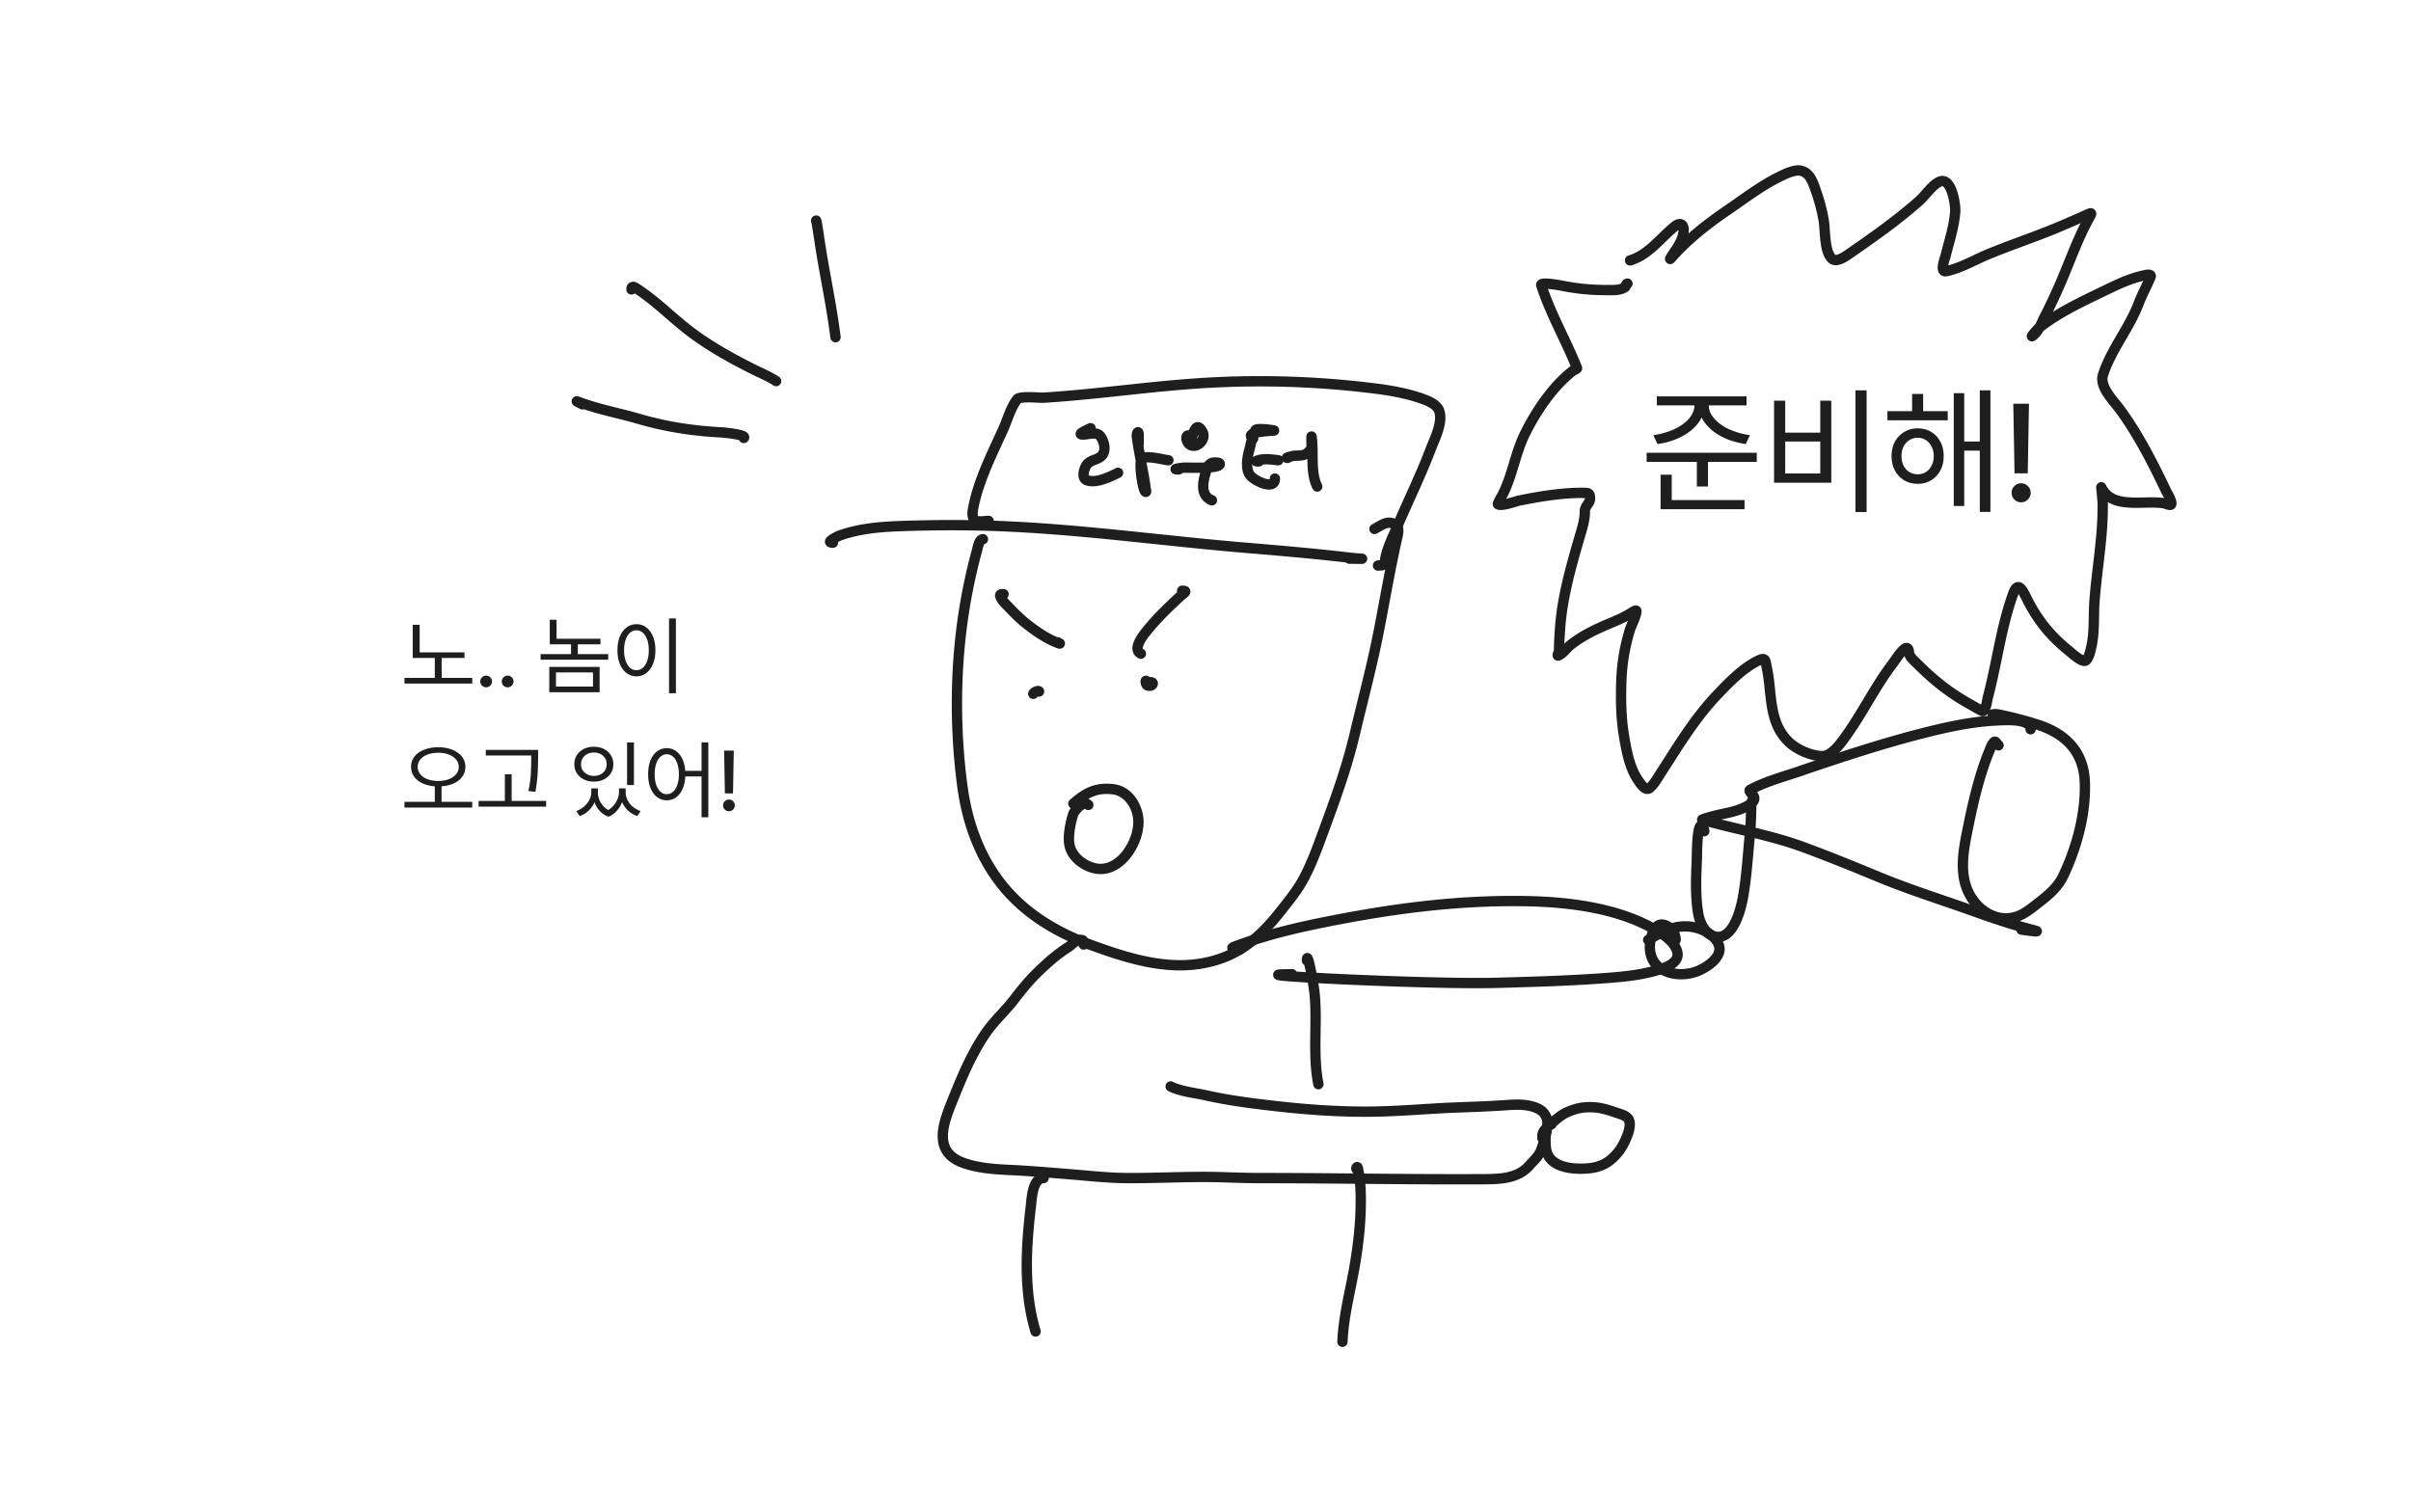 <svg xmlns="http://www.w3.org/2000/svg" xmlns:xlink="http://www.w3.org/1999/xlink" width="1867pt" height="1561.545" viewBox="0 0 1867 1171.159"><path d="M128 138.134a6 6 0 0 1 6-6h1599a6 6 0 0 1 6 6v894.542a6 6 0 0 1-6 6H134a6 6 0 0 1-6-6V138.134z" fill="#fff"/><path d="M644.994 424.274a4 4 0 1 0 0-8v8zm4.877-9.369 1.39 3.751-1.39-3.75zm46.697-7.438-.146-3.997.146 3.997zm78.37 0-.162 3.997.162-3.997zm190.631 16.847-.331 3.986.331-3.986zm76.843 7.29-.459 3.973.46-3.973zm11.724 1.083-.182 3.996.182-3.996zm-9.26-4a4 4 0 0 0 0 8v-8zm-399.882-12.413c-.707 0-.655-.083-.288.06.211.081.805.345 1.33 1.015a3.58 3.58 0 0 1 .739 2.599 3.13 3.13 0 0 1-.47 1.358c-.12.182-.207.262-.181.237.053-.053.242-.216.626-.476.745-.507 1.767-1.076 2.734-1.569.47-.24.9-.446 1.237-.603.374-.172.546-.241.54-.239l-2.78-7.502c-.884.328-4.046 1.814-6.227 3.296-.563.382-1.199.856-1.746 1.395a6.63 6.63 0 0 0-.902 1.088 4.881 4.881 0 0 0-.78 2.116 4.42 4.42 0 0 0 .915 3.237c.674.859 1.51 1.287 2.07 1.505 1.065.413 2.24.483 3.183.483v-8zm6.266 2.382c14.014-5.19 30.061-6.627 45.455-7.192l-.293-7.994c-15.53.569-32.66 2.025-47.94 7.684l2.778 7.502zm45.455-7.192c25.953-.95 52.145-1.055 78.06 0l.326-7.994c-26.152-1.064-52.554-.958-78.68 0l.294 7.994zm78.06 0c63.776 2.595 126.475 11.515 190.463 16.836l.662-7.973c-63.287-5.262-126.883-14.255-190.799-16.857l-.325 7.994zM965.239 428.3c25.617 2.13 51.249 4.335 76.715 7.277l.918-7.947c-25.606-2.959-51.352-5.173-76.97-7.303l-.663 7.973zm76.715 7.277c3.885.45 7.904.92 12.001 1.106l.363-7.991c-3.77-.172-7.506-.607-11.446-1.062l-.918 7.947zm12.001 1.106.356.019c.032.002.024.002-.007-.001a3.1 3.1 0 0 1-.123-.015c-.024-.003-.217-.028-.46-.093-.074-.02-.46-.12-.902-.364-.2-.11-.743-.427-1.227-1.052-.583-.754-1.128-2.075-.662-3.61a3.999 3.999 0 0 1 3.05-2.758c.199-.039.353-.053.381-.055a3.02 3.02 0 0 1 .108-.008c.036-.002.02 0-.099.001-.43.006-1.348.002-2.52-.007-2.28-.017-5.411-.053-6.974-.053v8c1.524 0 4.566.035 6.914.053 1.144.009 2.155.014 2.69.006.123-.001.287-.004.435-.013.041-.002.104-.006.178-.013a4.034 4.034 0 0 0 1.958-.712 4.001 4.001 0 0 0 1.533-2.113 4.004 4.004 0 0 0-1.891-4.665c-.444-.246-.834-.347-.912-.367-.252-.068-.46-.095-.502-.101a4.908 4.908 0 0 0-.44-.043c-.142-.01-.319-.018-.52-.027l-.364 7.991z" fill="#1e1e1e"/><path d="M765.58 407.428a4 4 0 0 0 0-8v8zm-11.084-4.936-3.2 2.4 3.2-2.4zm-.739-9.802-3.922-.785 3.922.785zm22.905-59.8-3.64-1.66 3.64 1.66zm11.083-23.743 3.114 2.511-3.114-2.51zm20.049-1.133-.246-3.992.246 3.992zm130.88-11.773.205 3.995-.205-3.995zm127.48 4.828-.507 3.967.508-3.967zm48.373 17.24-3.808 1.226 3.808-1.226zm-6.749 29.802 3.74 1.416-3.74-1.416zm-25.762 59.652-3.684-1.559 3.684 1.559zm-9.606 27.437-3.98-.398 3.98.398zm-5.767-1.173a4 4 0 0 0 .796 7.96l-.796-7.96zM765.58 399.428c-.898 0-2.04.107-2.984.19-1.043.092-2.062.178-3.024.2-.99.023-1.705-.028-2.162-.126-.538-.116-.138-.167.287.4l-6.4 4.8c1.282 1.71 3.157 2.347 4.434 2.621 1.359.292 2.799.332 4.027.303 1.256-.03 2.517-.138 3.539-.228 1.12-.099 1.826-.16 2.283-.16v-8zm-7.883.664c-.333-.444-.58-1.145-.582-2.366-.004-1.257.245-2.648.565-4.252l-7.844-1.569c-.31 1.547-.727 3.677-.721 5.843.005 2.202.444 4.827 2.182 7.144l6.4-4.8zm-.017-6.618c4.053-20.262 13.747-39.46 22.623-58.925l-7.28-3.319c-8.656 18.985-18.905 39.262-23.187 60.675l7.844 1.57zm22.623-58.925c1.681-3.686 3.35-8.466 4.934-12.372 1.695-4.177 3.46-7.838 5.623-10.519l-6.227-5.022c-2.942 3.647-5.064 8.233-6.809 12.533-1.854 4.571-3.176 8.499-4.8 12.061l7.279 3.32zm10.557-22.89c-.482.597-.925.64-.52.509.285-.093.79-.204 1.555-.296 1.52-.183 3.521-.233 5.692-.205 2.144.029 4.314.13 6.148.22 1.654.08 3.41.175 4.306.12l-.492-7.985-.077.002h-.234c-.2-.003-.456-.01-.77-.021-.633-.024-1.419-.062-2.346-.107-1.827-.089-4.127-.198-6.43-.228-2.276-.03-4.7.014-6.755.261-1.021.124-2.091.313-3.064.628-.853.277-2.237.835-3.24 2.08l6.227 5.021zm17.18.348c21.975-1.355 43.849-3.746 65.606-6.068 21.79-2.325 43.474-4.583 65.234-5.703l-.411-7.99c-22.01 1.134-43.899 3.415-65.672 5.738-21.807 2.328-43.489 4.696-65.248 6.038l.492 7.985zm130.84-11.77a709.331 709.331 0 0 1 126.768 4.8l1.016-7.936a717.333 717.333 0 0 0-128.195-4.854l.411 7.99zm126.768 4.8c12.154 1.555 24.65 3.902 35.85 8.102l2.809-7.49c-12.042-4.517-25.24-6.96-37.643-8.548l-1.016 7.935zm35.85 8.102c1.961.735 4.165 1.687 5.996 2.898 1.89 1.252 2.89 2.455 3.226 3.498l7.615-2.452c-1.148-3.565-3.905-6.048-6.427-7.717-2.582-1.709-5.449-2.91-7.601-3.718l-2.809 7.49zm9.222 6.396c1.081 3.357.496 7.772-1.125 12.894-1.653 5.223-3.849 9.755-5.557 14.265l7.482 2.833c1.344-3.548 4.003-9.318 5.702-14.683 1.73-5.465 2.994-11.921 1.113-17.76l-7.615 2.451zm-6.682 27.159c-7.684 20.292-17.097 39.165-25.705 59.51l7.368 3.117c8.308-19.638 18.105-39.424 25.819-59.794l-7.482-2.833zm-25.705 59.51c-1.666 3.938-4.005 8.865-5.833 13.473-1.89 4.763-3.546 9.898-4.069 15.125l7.96.796c.415-4.146 1.764-8.482 3.545-12.971 1.842-4.644 3.837-8.75 5.765-13.306l-7.368-3.117zm-9.902 28.598c-.029.29-.06.025.254-.371.346-.436.748-.58.826-.602.02-.006-.021.008-.161.025a8.84 8.84 0 0 1-.592.046 46.98 46.98 0 0 1-.425.02l-.5.023c-.35.017-.757.041-1.189.084l.796 7.96c.549-.054.972-.058 1.741-.098.626-.033 1.582-.096 2.541-.372 1.045-.3 2.268-.9 3.23-2.114.93-1.173 1.313-2.536 1.44-3.805l-7.96-.796z" fill="#1e1e1e"/><path d="M761.146 421.614a4 4 0 0 0 0-8v8zm-4.532 4.473 3.859 1.052-3.859-1.052zm-11.33 55.416 3.963.544-3.962-.544zm-.049 127.432 3.965-.53-3.965.53zm33.003 79.158-3.049 2.589 3.05-2.589zm65.711 43.446 1.373-3.757-1.373 3.757zm105.561 9.211-1.512-3.703 1.512 3.703zm41.772-34.58-3.144-2.473 3.144 2.474zm18.275-25.761-3.528-1.886 3.528 1.886zm14.925-35.614 3.753 1.382-3.753-1.382zm24.432-75.661 3.892.923-3.892-.923zm19.014-81.572 3.927.759-3.927-.76zm13.792-70.243-3.902-.881 3.902.88zm-2.02-11.477 1.887-3.528-1.886 3.528zm-17.108.215a4 4 0 1 0 3.578 7.155l-3.578-7.155zm-301.446 7.557c-2.397 0-4.056 1.356-5.015 2.536-.935 1.15-1.542 2.51-1.948 3.618-.75 2.045-1.33 4.906-1.428 5.266l7.718 2.105c.142-.52.371-1.578.529-2.232.2-.827.424-1.655.691-2.384.285-.775.526-1.18.644-1.325.094-.116-.307.416-1.191.416v-8zm-8.391 11.42a441.082 441.082 0 0 0-11.433 55.924l7.925 1.09a433.083 433.083 0 0 1 11.226-54.909l-7.718-2.105zm-11.433 55.924c-5.78 42.059-5.658 86.456-.052 128.505l7.93-1.057c-5.515-41.363-5.63-85.037.047-126.359l-7.925-1.089zm-.052 128.505c3.923 29.419 14.271 58.078 33.92 81.219l6.098-5.178c-18.417-21.691-28.313-48.789-32.088-77.098l-7.93 1.057zm33.92 81.219c17.876 21.055 42.004 35.34 67.387 44.614l2.745-7.514c-24.488-8.948-47.298-22.566-64.034-42.278l-6.099 5.178zm67.387 44.614c34.068 12.448 71.502 24.24 108.445 9.158l-3.024-7.407c-33.754 13.78-68.388 3.263-102.676-9.265l-2.745 7.514zm108.445 9.158c18.212-7.435 31.89-21.18 43.403-35.81l-6.287-4.947c-11.19 14.219-23.823 26.689-40.14 33.35l3.024 7.407zm43.403-35.81c6.442-8.185 13.44-16.585 18.66-26.35l-7.056-3.77c-4.803 8.985-11.235 16.716-17.89 25.173l6.286 4.948zm18.66-26.35c6.253-11.7 10.716-24.074 15.15-36.117l-7.507-2.765c-4.484 12.177-8.757 23.994-14.7 35.111l7.056 3.771zm15.15-36.117c9.2-24.984 18.334-49.84 24.571-76.12l-7.784-1.847c-6.109 25.738-15.07 50.154-24.294 75.202l7.507 2.765zm24.571-76.12c6.393-26.937 13.742-54.288 19.05-81.736l-7.855-1.519c-5.265 27.233-12.51 54.155-18.979 81.408l7.784 1.847zm19.05-81.736c4.563-23.606 8.514-46.864 13.766-70.121l-7.804-1.762c-5.287 23.415-9.3 46.997-13.817 70.364l7.854 1.519zm13.766-70.121c.386-1.708 1.216-4.666 1.148-7.357-.037-1.464-.325-3.108-1.192-4.686-.887-1.615-2.239-2.905-3.99-3.843l-3.774 7.055c.529.283.686.52.752.639.086.156.192.454.207 1.036.035 1.404-.406 2.965-.955 5.394l7.804 1.762zm-4.035-15.886c-4.204-2.248-8.132-1.624-11.332-.327-1.532.62-2.97 1.421-4.21 2.136-1.318.759-2.372 1.393-3.453 1.934l3.578 7.155c1.358-.679 2.735-1.504 3.867-2.156 1.208-.696 2.24-1.256 3.224-1.655 1.832-.743 3.125-.796 4.553-.032l3.773-7.055zM777.106 464.174a4 4 0 0 0 0-8v8zm-2.463-2.227 3.795-1.265-3.795 1.265zm6.6 8.374 2.912-2.743-2.911 2.743zm14.975 13.891 2.435-3.174-2.435 3.174zm22.856 13.694 1.43-3.736-1.43 3.736zm1.19-4.207a4 4 0 1 0-2.971 7.428l2.971-7.428zm-43.158-37.525c-.111 0-.75-.013-1.165 0-.454.016-1.302.065-2.183.388-.985.36-2.308 1.19-2.938 2.865-.56 1.49-.27 2.893.028 3.785l7.59-2.53.006.023c.005.015.01.038.017.068.012.06.03.157.037.288.016.261-.003.686-.19 1.18a3.125 3.125 0 0 1-1.797 1.832c-.347.128-.537.105-.303.097.272-.009.352.004.898.004v-8zm-6.258 7.038c.785 2.353 2.338 4.368 3.683 5.89 1.25 1.415 3.01 3.122 3.801 3.962l5.823-5.486c-1.36-1.444-2.377-2.355-3.628-3.772-1.156-1.309-1.828-2.34-2.09-3.124l-7.589 2.53zm7.484 9.852c4.728 5.019 9.807 9.992 15.452 14.322l4.869-6.348c-5.158-3.956-9.903-8.582-14.498-13.46l-5.823 5.486zm15.452 14.322c7.128 5.468 14.99 10.859 23.86 14.255l2.86-7.47c-7.77-2.976-14.896-7.797-21.851-13.133l-4.87 6.348zm23.86 14.255c.687.264 1.318.486 1.819.611.135.034.336.08.569.112.107.015.727.112 1.473-.047a4.016 4.016 0 0 0 3.094-4.788 4.054 4.054 0 0 0-1.245-2.147c-.381-.349-.782-.582-.913-.658a11.014 11.014 0 0 0-.651-.349c-.437-.216-.962-.45-1.526-.676l-2.971 7.428a13.424 13.424 0 0 1 1.067.48l.035.018.012.007a.887.887 0 0 1-.083-.053 3.233 3.233 0 0 1-.37-.294 3.946 3.946 0 0 1-1.172-2.052 3.984 3.984 0 0 1 3.05-4.74c.711-.152 1.276-.056 1.305-.052.154.022.255.047.266.05.004 0-.24-.069-.898-.32l-2.861 7.47zM881.715 509.857a4 4 0 0 0 3.578-7.155l-3.578 7.155zm6.814-21.901-3.1-2.53 3.1 2.53zm25.614-26.304-2.702-2.95 2.702 2.95zm1.28-8.138a4 4 0 1 0 0 8v-8zm-30.13 49.188a1.492 1.492 0 0 1-.315-.199.382.382 0 0 1-.047-.05 1.099 1.099 0 0 1-.044-.285c-.024-.658.252-1.833 1.079-3.506 1.616-3.272 4.368-6.593 5.661-8.177l-6.197-5.059c-1.166 1.429-4.546 5.46-6.637 9.692-1.026 2.078-1.998 4.694-1.901 7.341.05 1.393.4 2.868 1.257 4.237.86 1.379 2.095 2.426 3.566 3.161l3.578-7.155zm6.334-12.217c7.557-9.258 16.236-17.659 25.217-25.884l-5.403-5.9c-9.058 8.296-18.081 17.01-26.011 26.725l6.197 5.059zm25.217-25.884c.566-.517 1.16-.989 1.833-1.537.516-.42 1.419-1.146 2.032-1.915.265-.333.995-1.287 1.101-2.67a4.332 4.332 0 0 0-.562-2.495 4.472 4.472 0 0 0-1.526-1.57c-.877-.543-1.796-.711-2.32-.785a14.459 14.459 0 0 0-1.978-.115v8c.501 0 .765.023.866.037.194.028-.226.01-.789-.34a3.53 3.53 0 0 1-1.19-1.243 3.668 3.668 0 0 1-.477-2.104 3.397 3.397 0 0 1 .35-1.274 2.5 2.5 0 0 1 .268-.426c.064-.081.057-.056-.13.112-.17.151-.392.336-.697.585-.564.46-1.4 1.123-2.184 1.84l5.403 5.9zM800.592 535.54a4 4 0 1 0 8 0h-8zm-4.314.803a4 4 0 1 0 7.761 1.94l-7.76-1.94zm12.314-.804c0-1.9-1.171-3.223-2.36-3.829-.935-.475-1.833-.518-2.281-.518-.997 0-1.984.249-2.751.517-.806.282-1.715.707-2.532 1.299-.697.505-1.95 1.576-2.39 3.335l7.761 1.94c-.246.986-.849 1.328-.679 1.205.051-.037.227-.139.48-.228.294-.102.342-.068.116-.068-.062 0-.642.01-1.353-.352a3.667 3.667 0 0 1-1.368-1.213 3.729 3.729 0 0 1-.643-2.088h8zM885.109 530.388a4 4 0 1 0 5.657-5.657l-5.657 5.657zm3.715.521 1.231-3.806-1.231 3.806zm.229-6.409a4 4 0 0 0 1.315 7.892l-1.315-7.892zm1.713.231c-.347-.347-1.252-1.19-2.66-1.403a4.238 4.238 0 0 0-4.31 2.06c-.551.937-.633 1.866-.65 2.314-.022.548.033 1.07.116 1.522a8.388 8.388 0 0 0 1.067 2.81c.527.863 1.545 2.125 3.264 2.68l2.462-7.61c.43.138.716.352.87.493.15.138.217.245.23.266.016.026.01.02-.004-.016a.581.581 0 0 1-.02-.064v-.006l.001.012.004.036c.003.031.007.097.003.194-.003.075-.018.698-.45 1.43-.244.416-.694.98-1.448 1.384a3.762 3.762 0 0 1-2.335.405c-1.178-.179-1.796-.85-1.797-.85l5.657-5.657zm-3.173 9.984c3.335 1.079 7.23-.098 8.644-3.274a4.97 4.97 0 0 0 .291-3.268c-.336-1.303-1.164-2.285-2.131-2.902-1.72-1.096-3.773-1.032-5.344-.77l1.315 7.89c.392-.065.553-.05.537-.051a1.241 1.241 0 0 1-.23-.05c-.134-.042-.34-.121-.58-.273a3.113 3.113 0 0 1-1.313-1.844 3.033 3.033 0 0 1 .145-1.984c.348-.781.86-.992.96-1.028.206-.076.281-.021.168-.058l-2.462 7.612zM839.89 626.146a4 4 0 1 0 5.656-5.656l-5.656 5.656zm-8.895 4.56-3.823-1.178 3.823 1.179zm-2.562 24.876-3.868 1.018 3.868-1.018zm20.738 17.142-.608 3.954.608-3.954zm32.363-37.584-3.994.219 3.994-.219zM862.42 611.3l-.536 3.964.536-3.964zm-33.897 8.151a4 4 0 0 0 5.335 5.962l-5.335-5.962zm17.022 1.04c-2.102-2.103-4.752-2.446-7.017-1.917-2.057.48-3.877 1.664-5.272 2.816-1.448 1.195-2.745 2.61-3.756 3.95-.95 1.26-1.892 2.773-2.329 4.189l7.645 2.358c-.003.009.056-.165.265-.528.193-.337.464-.748.805-1.2a15.87 15.87 0 0 1 2.462-2.6c.952-.784 1.653-1.114 2-1.195.138-.032-.227.015-.46-.217l5.657-5.656zm-18.374 9.038c-1.114 3.612-2.282 8.264-2.927 12.994-.635 4.651-.818 9.754.32 14.078l7.736-2.036c-.741-2.818-.712-6.692-.13-10.961.572-4.191 1.624-8.406 2.646-11.717l-7.645-2.358zm-2.607 27.072c1.46 5.55 5.062 10.187 9.355 13.573 4.295 3.387 9.521 5.717 14.643 6.505l1.216-7.907c-3.668-.565-7.623-2.291-10.905-4.88-3.285-2.59-5.657-5.847-6.573-9.327l-7.736 2.036zm23.998 20.078c11.391 1.752 21.009-4.72 27.345-13.035 6.34-8.318 10.133-19.352 9.62-28.722l-7.988.438c.393 7.174-2.615 16.376-7.995 23.435-5.381 7.062-12.399 11.11-19.766 9.977l-1.216 7.907zm36.965-41.757c-.651-11.878-8.679-25.705-22.57-27.586l-1.073 7.928c8.728 1.182 15.128 10.492 15.655 20.096l7.988-.438zm-22.57-27.586c-7.242-.98-13.39-.26-19.062 1.97-5.602 2.203-10.5 5.786-15.372 10.145l5.335 5.962c4.554-4.075 8.629-6.957 12.964-8.662 4.265-1.677 9.019-2.306 15.062-1.487l1.073-7.928zM846.28 335.187a4 4 0 1 0-3.577-7.156l3.577 7.156zm-6.123 1.25.332 3.986-.332-3.987zm12.314 1.92-3.328 2.22 3.328-2.22zm.887 14.335-3.062-2.575 3.062 2.575zm-11.33 6.6 2.92 2.734-2.92-2.734zm-.541 12.561 1.457-3.725-1.457 3.725zm26.073-2.087a4 4 0 1 0-3.578-7.155l3.578 7.155zm-24.857-41.735c-1.06.53-4.693 2.15-6.67 3.407-.504.32-1.204.799-1.776 1.408-.273.29-.768.868-1.07 1.71-.355.992-.449 2.44.43 3.794.739 1.136 1.787 1.6 2.304 1.784.581.207 1.143.29 1.57.332.867.082 1.889.049 2.998-.043l-.665-7.973c-.941.079-1.411.067-1.574.052-.087-.009.075-.004.36.098.223.079 1.08.41 1.716 1.392.78 1.199.677 2.47.392 3.265-.232.646-.576 1.008-.632 1.068-.138.146-.134.101.238-.136 1.529-.971 4.164-2.106 5.956-3.002l-3.577-7.156zm-2.214 12.392c1.26-.105 2.596-.33 3.623-.482 1.124-.168 2.01-.275 2.785-.277 1.377-.005 1.827.284 2.246.912l6.656-4.437c-2.42-3.63-5.946-4.484-8.926-4.475-1.404.004-2.79.192-3.941.364-1.247.186-2.187.345-3.108.422l.665 7.973zm8.654.153c.983 1.474 1.792 3.477 2.025 5.396.234 1.923-.148 3.285-.872 4.145l6.123 5.149c2.62-3.116 3.09-6.98 2.69-10.26-.398-3.283-1.704-6.46-3.31-8.867l-6.656 4.437zm1.153 9.541c-.65.773-1.685 1.278-3.939 2.154-1.907.741-4.952 1.834-7.249 4.288l5.84 5.467c.835-.891 2.04-1.417 4.308-2.299 1.922-.747 4.985-1.87 7.163-4.46l-6.123-5.15zm-11.188 6.442c-1.859 1.985-3.37 5.507-3.859 8.69-.253 1.648-.3 3.61.3 5.48.644 2.007 2.06 3.902 4.48 4.85l2.915-7.45c.186.072.26.273.221.153-.083-.259-.156-.857-.008-1.818.14-.917.444-1.908.83-2.787.408-.926.795-1.473.962-1.651l-5.84-5.467zm.921 19.02c4.896 1.915 10.49.94 15.077-.493 4.728-1.475 9.28-3.733 12.454-5.32l-3.578-7.155c-3.215 1.607-7.23 3.581-11.26 4.839-4.169 1.301-7.523 1.56-9.778.678l-2.915 7.45zM877.731 344.022a4 4 0 1 0 8 0h-8zm4-7.389-3.998.134 3.998-.134zm-1.38 1.675 3.963-.546-3.962.546zm4.927 28.176 3.934-.72-3.934.72zm1.674 10.837 3.988-.319-3.988.319zm-3.054-21.575 3.31 2.246-3.31-2.246zm20.601 4.68a4 4 0 1 0 .57-7.98l-.57 7.98zm-18.768-16.404c0-2.27.082-4.987-.002-7.522l-7.996.267c.08 2.38-.002 4.608-.002 7.255h8zm-.002-7.522a11.511 11.511 0 0 0-.183-1.786c-.091-.472-.294-1.323-.853-2.128a4.34 4.34 0 0 0-1.695-1.449 4.196 4.196 0 0 0-2.903-.261c-1.563.422-2.356 1.576-2.583 1.92-.617.937-.916 2.04-1.062 2.883a10.473 10.473 0 0 0-.06 3.176l7.924-1.093a2.485 2.485 0 0 1 .02-.72c.057-.334.102-.214-.14.154-.04.06-.637 1.03-2.01 1.402a3.804 3.804 0 0 1-2.625-.237 3.662 3.662 0 0 1-1.435-1.21 3.021 3.021 0 0 1-.372-.711 1.932 1.932 0 0 1-.06-.206s.008.041.017.136c.01.094.018.224.024.397l7.996-.267zm-9.34 2.355c1.315 9.533 3.264 19.104 4.954 28.348l7.87-1.438c-1.73-9.46-3.616-18.701-4.899-28.003l-7.925 1.093zm4.954 28.348c.678 3.711 1.35 7.039 1.622 10.437l7.975-.638c-.313-3.909-1.09-7.748-1.728-11.237l-7.87 1.438zm1.622 10.437c.05.625.204 1.306.288 1.683.115.51.191.829.244 1.12.024.134.026.171.023.142a1.86 1.86 0 0 1-.002-.192c.003-.098.014-.297.072-.555a3.737 3.737 0 0 1 2.187-2.599 3.659 3.659 0 0 1 3.063.05l-3.578 7.156c.476.238 1.953.882 3.67.146 1.829-.784 2.336-2.428 2.469-3.024.149-.674.12-1.27.097-1.575a9.457 9.457 0 0 0-.128-.966c-.092-.514-.233-1.107-.31-1.455-.109-.481-.123-.605-.12-.569l-7.975.638zm5.875-.35c.427.214.704.463.846.607.147.15.229.268.255.308.047.07.014.034-.078-.184-.18-.427-.413-1.139-.668-2.144-.503-1.982-.981-4.65-1.34-7.44-.359-2.785-.581-5.566-.605-7.764-.012-1.107.029-1.978.103-2.588.1-.816.198-.599-.145-.093l-6.62-4.492c-.827 1.22-1.066 2.721-1.175 3.612-.135 1.096-.176 2.353-.162 3.646.027 2.6.284 5.707.67 8.7.384 2.992.914 5.996 1.52 8.386.3 1.18.647 2.329 1.05 3.287.201.474.461 1.013.8 1.52.286.427.904 1.26 1.971 1.794l3.578-7.155zm-1.632-19.298c-.475.7-.844.325.812.198 1.344-.103 3.174.029 5.297.325 2.086.291 4.23.706 6.18 1.085 1.798.35 3.733.735 5.002.825l.57-7.98c-.656-.046-1.97-.295-4.045-.698-1.921-.373-4.271-.83-6.601-1.155-2.293-.32-4.8-.548-7.013-.379-1.902.146-5.049.674-6.822 3.287l6.62 4.492zM919.689 341.53a4 4 0 0 0 5.656-5.656l-5.656 5.657zm5.29 3.674.414 3.979-.413-3.979zm6.207-10.738 3.518-1.905-3.518 1.905zm-12.496 4.845a4 4 0 1 0 7.654 2.33l-7.654-2.33zm6.655-3.437c-.916-.917-2-1.77-3.258-2.245-1.35-.51-3.165-.646-4.823.43-1.509.978-2.115 2.473-2.35 3.511-.245 1.09-.214 2.196-.054 3.175.317 1.942 1.268 4.118 2.966 5.804 1.8 1.787 4.402 2.963 7.567 2.634l-.826-7.957c-.564.058-.849-.1-1.104-.353-.356-.354-.627-.924-.708-1.42-.04-.24-.002-.275-.036-.122-.023.101-.213.863-1.102 1.44-1.038.673-2.03.465-2.354.343-.232-.088-.088-.097.426.417l5.656-5.657zm.048 13.309c3.838-.399 7.007-2.855 8.791-5.785 1.806-2.965 2.562-7.066.52-10.837l-7.035 3.81c.366.675.394 1.697-.318 2.866-.733 1.204-1.871 1.894-2.784 1.989l.826 7.957zm9.31-16.622c-.706-1.306-1.47-2.456-2.329-3.369-.843-.896-2-1.798-3.51-2.15-3.564-.833-5.797 1.803-6.66 3.094-1.006 1.507-1.722 3.4-2.233 4.938-.509 1.53-.991 3.285-1.28 4.237l7.653 2.33c.404-1.33.74-2.602 1.218-4.043.477-1.435.921-2.46 1.295-3.018.183-.275.183-.18-.077-.016a2.35 2.35 0 0 1-1.735.268c-.576-.135-.73-.405-.498-.158.217.23.601.735 1.122 1.697l7.035-3.81zM912.764 367.529a4 4 0 0 0 0-8v8zm3.891-5.33.322 3.987-.322-3.987zm27.88-2.66-3.904-.868 3.904.868zm-4.088-1.33.068 3.999-.068-4zm-6.404 6.6-3.794-1.265 3.794 1.265zm2.948 26.373a4 4 0 1 0 2.971-7.428l-2.97 7.428zm-24.227-31.653c-.779 0-1.227-.019-1.447-.037-.123-.01-.066-.012.086.021.072.016.281.064.55.176.175.073.897.375 1.516 1.143a3.956 3.956 0 0 1 .537 4.087 3.881 3.881 0 0 1-1.338 1.624 3.443 3.443 0 0 1-.57.32c-.101.045-.173.07-.194.077-.037.012.079-.025.437-.098 1.369-.277 3.809-.59 4.636-.656l-.643-7.975c-1.1.09-3.86.442-5.582.79-.414.084-.94.201-1.401.357-.156.052-.692.23-1.23.602a4.12 4.12 0 0 0-1.43 1.718 4.04 4.04 0 0 0 .55 4.175 4.149 4.149 0 0 0 1.642 1.224c.33.137.622.21.796.248.358.08.707.117.97.139.556.046 1.266.065 2.115.065v-8zm4.213 6.657a.756.756 0 0 1 .04-.003l.11-.004c.093-.004.213-.006.362-.008.3-.004.68-.003 1.14 0 .928.007 2.087.025 3.448.043 2.693.035 6.072.065 9.402-.02 3.293-.082 6.708-.279 9.422-.735 1.332-.224 2.727-.547 3.914-1.065.924-.402 3.071-1.494 3.625-3.988l-7.81-1.735c.345-1.55 1.555-1.858.988-1.61-.303.132-.952.325-2.045.509-2.135.359-5.088.547-8.295.627-3.168.08-6.419.052-9.098.018-2.492-.032-4.868-.082-5.846-.004l.643 7.975zm31.463-5.78a4.7 4.7 0 0 0-.407-3.2 4.931 4.931 0 0 0-1.8-1.914c-1.031-.638-2.158-.851-2.789-.945-1.384-.204-2.875-.141-3.065-.138l.136 7.999c.456-.008 1.176-.033 1.758.053.12.018.167.032.157.029a1.094 1.094 0 0 1-.11-.04 2.133 2.133 0 0 1-.295-.155 3.076 3.076 0 0 1-1.093-1.204 3.302 3.302 0 0 1-.301-2.22l7.81 1.735zm-8.06-6.197c-3.24.055-5.68 1.379-7.371 3.532-1.444 1.838-2.21 4.155-2.76 5.803l7.59 2.53c.626-1.879 1.018-2.827 1.46-3.39.163-.208.278-.283.364-.326.09-.045.329-.141.852-.15l-.136-7.999zm-10.131 9.335c-1.393 4.179-2.828 9.547-2.48 14.552.178 2.562.833 5.209 2.352 7.578 1.548 2.414 3.84 4.296 6.87 5.508l2.971-7.428c-1.606-.642-2.528-1.496-3.107-2.399-.608-.947-.993-2.198-1.106-3.814-.233-3.349.752-7.456 2.09-11.467l-7.59-2.53zM968.177 342.917a4 4 0 1 0 4.438-6.656l-4.438 6.656zm18.376-9.485-.38-3.982.38 3.982zm-14.334-.345 3.511 1.915-3.511-1.915zm-4.975 16.058 3.87 1.012-3.87-1.012zm.69 18.817 3.206-2.391-3.207 2.39zm23.309 2.66a4 4 0 1 0-8 0h8zm-18.628-34.361c-.796-.531-.323-.46-.053.382.18.56.19 1.24-.05 1.889-.214.578-.537.89-.646.985-.151.132-.041-.01.7-.257.654-.218 1.524-.431 2.579-.628 4.379-.819 9.853-1.034 11.787-1.218l-.758-7.964c-1.212.115-7.663.414-12.499 1.318-1.249.233-2.512.526-3.645.905-1.044.349-2.37.895-3.43 1.821-.563.492-1.208 1.228-1.59 2.259a5.076 5.076 0 0 0-.066 3.332c.598 1.866 2.106 3.08 3.233 3.832l4.438-6.656zm14.317 1.153c.1-.01.455-.044.881-.181a4.006 4.006 0 0 0 .898-7.217 4.164 4.164 0 0 0-.748-.369c-.385-.144-.783-.224-.901-.248a31.107 31.107 0 0 0-1.62-.277 84.44 84.44 0 0 0-4.98-.58c-1.847-.16-3.894-.269-5.612-.196-.84.035-1.783.12-2.647.334-.432.108-.99.281-1.553.587-.54.292-1.376.864-1.943 1.904l7.023 3.831a3.218 3.218 0 0 1-1.265 1.297c-.243.131-.391.16-.339.147.107-.027.437-.08 1.062-.107 1.21-.052 2.86.025 4.587.173 1.699.147 3.342.352 4.486.522.585.088.981.157 1.172.197.185.038-.003.01-.28-.093a3.968 3.968 0 0 1-1.58-1.106 3.994 3.994 0 0 1 1.787-6.413c.41-.133.744-.163.814-.17l.758 7.965zm-18.225-6.243c-1.457 2.672-2.476 5.817-3.273 8.732-.74 2.705-1.515 6.146-2.06 8.23l7.74 2.024c.743-2.843 1.226-5.178 2.037-8.143.753-2.756 1.578-5.176 2.58-7.012l-7.024-3.83zm-5.333 16.962c-.733 2.803-1.536 6.637-1.65 10.504-.11 3.752.405 8.233 3.003 11.716l6.413-4.782c-.982-1.317-1.51-3.577-1.419-6.7.088-3.008.73-6.184 1.392-8.714l-7.74-2.024zm1.353 22.22c1.258 1.687 3.38 3.312 5.486 4.604 2.198 1.349 4.826 2.608 7.428 3.39 2.444.734 5.566 1.264 8.341.306 1.511-.521 2.932-1.494 3.927-3.043.968-1.505 1.334-3.242 1.334-4.988h-8c0 .66-.138.78-.063.663.102-.16.24-.21.192-.194-.344.119-1.447.19-3.429-.406-1.824-.548-3.822-1.489-5.546-2.547-1.816-1.114-2.91-2.102-3.257-2.567l-6.413 4.782z" fill="#1e1e1e"/><path d="M974.83 361.322a4 4 0 0 0 0-8v8zm-1.478-4.493-1.45-3.728 1.45 3.728zm16.171 3.588a4 4 0 1 0 .759-7.964l-.759 7.964zm-14.694-7.095c-.104 0-.628.012-.715.013a10.824 10.824 0 0 1-.473-.005h-.012l.018.001.058.008c.044.006.16.025.317.068.125.034.472.134.879.374a3.906 3.906 0 0 1 1.734 2.187c.488 1.541-.084 2.81-.517 3.431a3.683 3.683 0 0 1-.946.943c-.3.204-.503.267-.37.215l-2.9-7.456c-.28.109-.76.307-1.227.625a4.32 4.32 0 0 0-1.12 1.1c-.466.668-1.047 1.979-.546 3.559a4.095 4.095 0 0 0 1.83 2.288c.457.27.872.396 1.08.453.437.118.835.158 1.041.175.727.061 2.004.02 1.87.02v-8zm-.028 7.235c1.949-.757 4.123-.978 6.634-.894 2.642.09 5.074.467 8.088.754l.759-7.964c-2.434-.231-5.63-.686-8.578-.785-3.08-.104-6.457.132-9.802 1.433l2.9 7.456z" fill="#1e1e1e"/><path d="M996.996 358.662a4 4 0 1 0 0-8v8zm5.32-5.724.173 3.996-.173-3.996zm14.65-1.097a4 4 0 0 0-6.247-4.998l6.247 4.998zm-19.97-1.179c-.063 0 .09-.006.341.036.119.02.428.077.807.238.29.123 1.236.555 1.872 1.665.81 1.416.55 2.863.1 3.755a3.855 3.855 0 0 1-1.004 1.25 3.432 3.432 0 0 1-.641.414c-.007.003.35-.13 1.16-.357a51.412 51.412 0 0 1 2.154-.546c.329-.076.602-.134.796-.173.323-.064.189-.022-.092-.01l-.347-7.992c-.445.02-.94.12-1.114.154-.302.06-.661.138-1.04.226a59.38 59.38 0 0 0-2.507.636c-.72.2-1.712.493-2.4.815a4.903 4.903 0 0 0-1.02.63 4.145 4.145 0 0 0-1.084 1.342c-.466.92-.727 2.393.097 3.832a4.079 4.079 0 0 0 1.955 1.727c.422.179.79.251.981.284.4.067.764.074.986.074v-8zm5.493 6.272c3.87-.168 10.008.493 14.477-5.093l-6.247-4.998c-1.67 2.086-3.025 1.857-8.577 2.099l.347 7.992z" fill="#1e1e1e"/><path d="M1011.615 344.909a4 4 0 1 0 8 0h-8zm4.444-2.71-3.986.338 3.986-.337zm.412 36.418a4 4 0 0 0 7.155-3.578l-7.155 3.578zm3.144-33.708c0-2.157-.081-4.63-.065-6.069.005-.478.025-.298-.04.038a3.784 3.784 0 0 1-.136.512c-.036.107-.268.83-.93 1.5a3.992 3.992 0 0 1-4.891.62c-1.035-.62-1.457-1.519-1.504-1.611a3.814 3.814 0 0 1-.3-.807c-.02-.085-.028-.135-.026-.122.043.252.153 1.245.35 3.567l7.971-.675c-.185-2.19-.322-3.573-.434-4.232a6.142 6.142 0 0 0-.08-.396c-.014-.06-.108-.484-.345-.951-.054-.107-.482-1.015-1.524-1.638a4.007 4.007 0 0 0-4.91.624c-.667.676-.904 1.408-.946 1.53-.087.255-.13.466-.151.572-.101.529-.101 1.184-.103 1.38-.015 1.254.064 4.649.064 6.158h8zm-7.542-2.372c.219 2.583.269 5.355.29 8.321.023 2.92.018 6.054.145 9.15.254 6.163 1.042 12.767 3.963 18.61l7.155-3.579c-2.141-4.283-2.883-9.492-3.125-15.36-.12-2.921-.115-5.858-.138-8.88-.022-2.977-.071-6.019-.319-8.937l-7.971.675zM835.171 731.49a4 4 0 1 0 8 0h-8zm.454-3.547.222 3.994-.222-3.994zm-8.079 5.37-2.12-3.393 2.12 3.392zm-22.954 18.619 2.774 2.881-2.774-2.881zm-19.21 22.019 3.185 2.418-3.186-2.418zm-21.478 25.318 3.275 2.298-3.275-2.298zm-27.584 56.155-3.716-1.48 3.716 1.48zm9.26 45.022-1.39 3.751 1.39-3.75zm37.732 5.714-.186 3.996.186-3.996zm43.988 3.153.314-3.988-.314 3.988zm45.466 3.054-.022 4 .022-4zm56.943-.887.023 4-.023-4zm217.427 1.774.02 4-.02-4zm37.14-10.64 3.022 2.622-3.021-2.622zm9.064-11.92-3.74-1.42 3.74 1.42zm4.04-13.793 3.935.715-3.936-.715zm-1.38-14.236-3.296 2.266 3.296-2.266zm-13.694-6.65-.622 3.952.622-3.952zm-19.309.099-.252-3.992.252 3.992zm-32.314 1.478.136 3.997-.136-3.997zm-68.075 3.3-.05-4 .05 4zm-75.365-4.335-.455 3.974.455-3.974zm-53.2-8.226.876-3.903-.876 3.903zm-25.697-10.474a4 4 0 1 0-3.578 7.155l3.578-7.155zM843.17 731.49c0-.762-.004-1.67-.116-2.482-.11-.809-.397-2.128-1.436-3.265-1.094-1.198-2.458-1.59-3.43-1.734-.92-.136-1.913-.108-2.786-.06l.444 7.988c.378-.021.658-.029.87-.027.103 0 .18.003.233.007.053.003.075.007.07.006-.004 0-.044-.007-.113-.025a2.065 2.065 0 0 1-.3-.108c-.275-.122-.601-.33-.895-.652a2.6 2.6 0 0 1-.516-.826c-.068-.182-.075-.28-.066-.215.008.062.021.196.03.448.009.25.011.552.011.945h8zm-7.768-7.54c-1.537.085-2.86.671-3.833 1.222-1.001.568-1.925 1.27-2.696 1.9-.746.61-1.552 1.322-2.115 1.803-.651.556-1.063.877-1.333 1.045l4.24 6.784c.826-.516 1.638-1.19 2.288-1.746.74-.631 1.315-1.147 1.98-1.69.64-.523 1.159-.897 1.58-1.136.451-.255.532-.206.333-.195l-.444-7.988zm-9.977 5.97c-8.62 5.388-16.52 12.305-23.609 19.13l5.55 5.763c6.936-6.68 14.371-13.154 22.3-18.109l-4.24-6.784zm-23.609 19.13c-7.386 7.114-13.539 14.47-19.622 22.482l6.372 4.837c5.935-7.816 11.81-14.826 18.8-21.556l-5.55-5.762zm-19.622 22.482c-3.215 4.234-6.85 8.145-10.633 12.29-3.731 4.088-7.586 8.382-10.932 13.15l6.549 4.595c3.017-4.3 6.551-8.254 10.292-12.352 3.69-4.042 7.612-8.257 11.096-12.846l-6.372-4.837zm-21.565 25.44c-12.198 17.382-20.428 37.904-28.026 56.971l7.431 2.962c7.657-19.213 15.571-38.847 27.144-55.338l-6.549-4.595zm-28.026 56.971c-3.407 8.549-6.952 18.532-6.478 27.604.243 4.661 1.548 9.226 4.552 13.242 2.997 4.007 7.46 7.165 13.512 9.408l2.78-7.501c-4.954-1.836-8.01-4.191-9.886-6.699-1.869-2.498-2.79-5.447-2.97-8.868-.37-7.092 2.46-15.54 5.921-24.224l-7.431-2.962zm11.586 50.254c12.457 4.617 26.587 5.385 38.936 5.96l.372-7.992c-12.527-.583-25.419-1.352-36.528-5.47l-2.78 7.502zm38.936 5.96c14.608.679 29.142 1.986 43.86 3.144l.628-7.976c-14.598-1.148-29.34-2.473-44.116-3.16l-.372 7.991zm43.86 3.144c14.992 1.179 30.28 2.981 45.758 3.066l.044-8c-15.088-.083-29.768-1.83-45.174-3.042l-.628 7.976zm45.758 3.066c18.886.104 38.359-.777 56.988-.887l-.047-8c-19.344.114-37.788.992-56.897.887l-.044 8zm56.988-.887c7.5-.044 15.073.175 22.7.408 7.602.233 15.268.48 22.84.48v-8c-7.426 0-14.959-.243-22.596-.476-7.614-.232-15.324-.457-22.99-.412l.046 8zm45.54.887c57.097 0 114.676 1.164 171.883.887l-.039-8c-57.357.278-114.354-.887-171.843-.887v8zm171.883.887c6.447-.032 13.835-.009 20.783-1.42 7.047-1.43 13.97-4.39 19.36-10.598l-6.042-5.244c-3.88 4.47-8.977 6.799-14.909 8.003-6.03 1.223-12.578 1.226-19.23 1.259l.038 8zm40.143-12.018c.792-.913 1.609-1.776 2.48-2.695.85-.898 1.762-1.86 2.633-2.872 1.768-2.054 3.489-4.445 4.67-7.557l-7.48-2.837c-.732 1.928-1.826 3.518-3.253 5.175-.726.843-1.507 1.669-2.379 2.59-.852.9-1.788 1.886-2.713 2.952l6.042 5.244zm9.782-13.124c1.722-4.54 3.327-9.501 4.235-14.496l-7.871-1.43c-.786 4.323-2.209 8.778-3.844 13.089l7.48 2.837zm4.235-14.496c.937-5.154 2.216-11.058-2.019-17.217l-6.592 4.532c2.12 3.083 1.753 5.683.74 11.254l7.87 1.431zm-2.019-17.217c-2.018-2.935-5.032-4.803-7.882-6.013-2.886-1.225-5.946-1.922-8.486-2.322l-1.244 7.903c2.161.34 4.528.901 6.603 1.783 2.111.896 3.594 1.984 4.417 3.181l6.592-4.532zm-16.368-8.335c-6.846-1.078-14.14-.323-20.183.058l.504 7.984c6.57-.414 12.696-1.043 18.435-.14l1.244-7.902zm-20.183.058c-10.72.676-21.418 1.105-32.198 1.472l.272 7.995c10.806-.367 21.594-.8 32.43-1.483l-.504-7.984zm-32.198 1.472c-11.423.388-22.83 1.148-34.138 1.84-11.334.693-22.59 1.32-33.85 1.458l.098 8c11.472-.142 22.897-.78 34.24-1.473 11.372-.696 22.636-1.446 33.922-1.83l-.272-7.995zm-67.988 3.298c-25.106.31-49.84-1.45-74.862-4.309l-.909 7.948c25.241 2.885 50.327 4.676 75.87 4.36l-.1-7.999zm-74.862-4.309c-17.854-2.04-35.434-4.261-52.778-8.155l-1.752 7.806c17.798 3.995 35.75 6.255 53.621 8.297l.909-7.948zm-52.778-8.155c-2.243-.504-4.62-.943-6.98-1.371-2.387-.433-4.757-.855-7.104-1.338-4.728-.972-9.027-2.13-12.49-3.862l-3.577 7.155c4.428 2.214 9.566 3.537 14.455 4.543 2.462.507 4.945.948 7.287 1.373 2.368.43 4.594.843 6.657 1.306l1.752-7.806zM960.643 739.036a4 4 0 1 0 0-8v8zm-4.532-5.97-1.415-3.741 1.415 3.741zm85.464-21.97.735 3.933-.735-3.932zm140.09-13.2.072-4-.071 4zm104.675 24.924 2.179-3.355-2.179 3.355zm12.61 15.073-3.947.645 3.947-.645zm-13.2 12.71-1.25-3.8 1.25 3.8zm-48.176 7.29.277 3.99-.277-3.99zm-78.025 3.25-.114-3.998.114 3.998zm-159.007-2.6a4 4 0 1 0 0-8v8zm-39.9-27.507c-.946 0-3.07.005-4.304-.18-.305-.045-.313-.07-.158-.011.072.027.393.151.77.452a3.69 3.69 0 0 1 1.324 2.305 3.703 3.703 0 0 1-.654 2.767c-.32.435-.635.646-.68.677-.106.072.005-.019.587-.239l-2.831-7.482c-.76.287-1.565.64-2.24 1.096-.33.223-.843.613-1.284 1.213-.466.635-1.03 1.772-.798 3.225.223 1.403 1.059 2.27 1.582 2.689a5.107 5.107 0 0 0 1.369.77c.656.25 1.337.377 1.83.45 1.961.294 4.786.268 5.488.268v-8zm-3.115 5.771c27.06-10.239 56.092-16.416 84.783-21.778l-1.47-7.864c-28.752 5.374-58.377 11.653-86.144 22.16l2.83 7.482zm84.783-21.778c46.284-8.652 92.286-13.97 139.285-13.134l.142-7.999c-47.695-.848-94.26 4.552-140.897 13.269l1.47 7.864zm139.285-13.134c34.262.609 73.9 5.666 102.567 24.28l4.357-6.71c-30.649-19.901-72.224-24.955-106.782-25.569l-.142 7.999zm102.567 24.28c2.377 1.544 4.979 3.511 7.066 5.746 2.12 2.27 3.432 4.518 3.775 6.617l7.895-1.29c-.701-4.295-3.165-7.941-5.823-10.787-2.692-2.882-5.873-5.253-8.556-6.996l-4.357 6.71zm10.84 12.363c.262 1.6-.37 2.999-2.493 4.562-2.203 1.622-5.269 2.801-8.009 3.702l2.498 7.6c2.808-.923 6.943-2.422 10.254-4.86 3.391-2.497 6.585-6.541 5.646-12.293l-7.895 1.289zm-10.502 8.264c-14.666 4.82-31.227 5.993-47.202 7.1l.553 7.98c15.771-1.092 33.365-2.292 49.147-7.48l-2.498-7.6zm-47.202 7.1c-25.842 1.79-51.857 2.5-77.863 3.243l.228 7.997c25.968-.742 52.153-1.455 78.188-3.26l-.553-7.98zm-77.863 3.243c-26.345.753-79.22-.89-118.982-2.73-19.879-.92-36.364-1.883-44.547-2.612-2.062-.184-3.497-.344-4.308-.472-.518-.082-.445-.102-.165.006.087.033.391.152.748.4.2.139 1.364.946 1.629 2.607.328 2.057-.953 3.334-1.443 3.722-.5.397-.966.56-1.075.597-.4.14-.586.114-.001.065a38.86 38.86 0 0 1 1.848-.097c1.67-.057 4.104-.088 7.403-.088v-8c-3.331 0-5.871.031-7.675.093-.897.03-1.654.07-2.253.12-.42.036-1.255.108-1.968.358-.187.065-.71.256-1.247.681-.526.417-1.822 1.724-1.49 3.81.271 1.692 1.46 2.53 1.706 2.7.401.28.772.431.943.497.621.24 1.353.361 1.79.43 1.102.175 2.771.354 4.848.54 8.372.745 25.011 1.715 44.887 2.635 39.746 1.84 92.898 3.497 119.58 2.735l-.228-7.997z" fill="#1e1e1e"/><path d="M1293.571 727.943a4 4 0 0 0 8 0h-8zm-14.866-2.364 3.852 1.08-3.852-1.08zm6.896 24.235-2.276 3.289 2.276-3.29zm28.423 2.463 1.42 3.74-1.42-3.74zm16.747-20.984-3.696 1.528 3.696-1.528zm-23.84-13.793-.207 3.995.206-3.995zm-32.635 6.977a4 4 0 0 0 3.991 6.933l-3.991-6.933zm27.275 3.466c0-7.127-5.307-14.042-12.361-15.67l-1.799 7.795c3.321.766 6.16 4.367 6.16 7.875h8zm-12.361-15.67c-2.222-.513-4.339-.31-6.234.525-1.835.808-3.23 2.105-4.276 3.438-2.032 2.592-3.182 5.894-3.846 8.262l7.703 2.161c.59-2.107 1.402-4.165 2.439-5.486.489-.624.904-.921 1.206-1.055.243-.107.59-.193 1.21-.05l1.798-7.795zm-14.356 12.225c-2.715 9.68-1.412 21.763 8.47 28.605l4.554-6.578c-6.006-4.158-7.524-12.015-5.321-19.866l-7.703-2.16zm8.47 28.605c9.357 6.477 22.28 6.649 32.12 2.913l-2.84-7.479c-7.998 3.036-18.028 2.625-24.726-2.012l-4.553 6.578zm32.12 2.913c4.012-1.523 9.725-4.582 13.998-8.74 4.195-4.085 7.994-10.331 5.026-17.511l-7.393 3.056c1.07 2.59.148 5.45-3.213 8.722-3.285 3.197-7.965 5.744-11.258 6.994l2.84 7.48zm19.024-26.251c-2.261-5.47-6.93-9.398-11.846-11.969-4.95-2.587-10.584-4.037-15.485-4.29l-.413 7.989c3.766.195 8.275 1.343 12.191 3.39 3.949 2.065 6.868 4.81 8.16 7.936l7.393-3.056zm-27.331-16.26c-13.499-.698-23.136 5.384-32.841 10.972l3.991 6.933c10.14-5.838 17.7-10.47 28.437-9.915l.413-7.99zM1008.069 743.903a4 4 0 1 0 8 0h-8zm10.01 26.6-3.985.352 3.984-.353zm-1.066 69.943a4 4 0 0 0 7.845-1.569l-7.845 1.569zm-.944-96.543c0-.506.02-.74.027-.795.004-.035-.009.103-.08.327-.023.078-.264.93-1.112 1.66a3.903 3.903 0 0 1-4.43.458c-.821-.455-1.21-1.071-1.252-1.135-.173-.26-.19-.38-.08-.085.384 1.045 1.008 3.525 1.717 6.89 1.39 6.595 2.855 15.338 3.235 19.632l7.969-.705c-.422-4.76-1.961-13.862-3.376-20.576-.693-3.29-1.421-6.33-2.038-8.005-.142-.385-.387-1.01-.762-1.575a4.434 4.434 0 0 0-1.533-1.437 4.097 4.097 0 0 0-4.67.476 4.365 4.365 0 0 0-1.304 2.02c-.126.404-.187.78-.22 1.047-.07.55-.091 1.172-.091 1.803h8zm-1.975 26.952c.99 11.176.585 22.545.482 34.313-.102 11.646.097 23.577 2.437 35.278l7.845-1.569c-2.167-10.832-2.384-22.052-2.282-33.639.1-11.464.52-23.408-.513-35.088l-7.969.705zM808.138 916.367a4 4 0 0 0 0-8v8zm-9.95 18.659-3.972-.473 3.972.473zm-.083 97.317a4 4 0 0 0 7.654-2.33l-7.654 2.33zm10.033-123.976c-3.695 0-6.458 1.833-8.335 4.244-1.775 2.28-2.848 5.155-3.553 7.83-1.39 5.277-1.728 11.54-2.034 14.112l7.944.945c.404-3.394.626-8.46 1.827-13.02.59-2.245 1.32-3.915 2.128-4.952.705-.906 1.305-1.16 2.023-1.16v-8zm-13.922 26.186c-3.757 31.593-5.697 66.294 3.89 97.79l7.653-2.33c-9.07-29.802-7.337-63.083-3.599-94.515l-7.944-.945zM1048.253 908.989a4 4 0 1 0 5.657-5.657l-5.657 5.657zm3.765-1.35-3.917.81 3.917-.81zm1.674 18.176 4-.074-4 .074zm-5.172 57.386 3.937.706-3.937-.706zm-12.962 55.798a4 4 0 0 0 7.994.32l-7.994-.32zm18.352-135.667c-.057-.057-.056-.062-.024-.02.024.032.15.206.26.512.115.326.232.875.102 1.543a2.933 2.933 0 0 1-.781 1.504l-5.657-5.657a5.073 5.073 0 0 0-1.414 2.617 5.053 5.053 0 0 0 .209 2.665c.443 1.25 1.277 2.122 1.648 2.493l5.657-5.657zm-.443 3.539a3.595 3.595 0 0 1-2.706 1.01 3.661 3.661 0 0 1-2.727-1.393 2.933 2.933 0 0 1-.302-.476c-.05-.1-.076-.169-.085-.191-.014-.04-.001-.012.028.113.06.257.119.611.19 1.082.057.377.142.98.236 1.433l7.834-1.621c-.037-.176-.076-.45-.16-1.007-.07-.463-.169-1.1-.308-1.698-.09-.387-.354-1.556-1.1-2.522-.427-.553-1.477-1.63-3.233-1.712-1.71-.08-2.847.848-3.324 1.325l5.657 5.657zm-5.366 1.578c1.161 5.616 1.48 11.408 1.592 17.44l7.999-.148c-.114-6.167-.442-12.555-1.757-18.913l-7.834 1.62zm1.592 17.44c.351 18.967-1.735 37.788-5.11 56.606l7.874 1.412c3.435-19.154 5.599-38.522 5.235-58.166l-7.999.148zm-5.11 56.606c-3.277 18.275-8.249 37.11-9.025 56.504l7.994.32c.747-18.664 5.473-36.27 8.905-55.412l-7.874-1.412zM1544.779 580.04a4 4 0 1 0 5.657-5.656l-5.657 5.656zm.66-5.34-2.948 2.703 2.949-2.703zm-4.974 6.896-3.7-1.52 3.7 1.52zm-16.108 57.386-3.92-.797 3.92.797zm.05 52.214-3.601 1.743 3.6-1.743zm38.47 18.226-1.441-3.731 1.441 3.73zm15.96-10.492-2.448-3.164 2.448 3.164zm18.965-20.787 3.616 1.709-3.616-1.71zm16.6-72.952-3.997.17 3.997-.17zM1578 561.252l-1.221 3.81 1.22-3.81zm-25.664-6.896-.855 3.908.855-3.908zm-9.946-5.006a4 4 0 0 0 1.568 7.845l-1.568-7.845zm8.046 25.034c-.242-.242-.488-.53-.831-.95-.308-.377-.745-.923-1.216-1.437l-5.898 5.406c.279.303.531.62.922 1.097.356.435.819.994 1.366 1.54l5.657-5.656zm-2.047-2.387c-.964-1.051-2.472-1.814-4.253-1.553-1.449.213-2.448 1.026-2.956 1.508-1.047.995-1.84 2.374-2.359 3.37a37.61 37.61 0 0 0-1.43 3.147c-.183.45-.335.843-.449 1.14l-.137.362-.04.105 7.4 3.04c.24-.586.879-2.421 1.753-4.102.204-.392.392-.715.555-.96.176-.267.254-.337.215-.3a1.845 1.845 0 0 1-.334.243c-.199.116-.558.29-1.057.363a3.218 3.218 0 0 1-2.806-.957l5.898-5.406zm-11.624 8.079c-7.612 18.522-12.42 38.897-16.327 58.109l7.839 1.594c3.887-19.113 8.576-38.872 15.888-56.663l-7.4-3.04zm-16.327 58.109c-1.689 8.301-3.711 17.613-4.273 26.881-.566 9.316.312 18.926 4.64 27.873l7.202-3.485c-3.52-7.273-4.375-15.368-3.857-23.903.52-8.583 2.398-17.27 4.127-25.772l-7.84-1.594zm.368 54.754c7.39 15.274 25.02 27.36 43.513 20.214l-2.883-7.462c-13.245 5.117-27.136-3.231-33.429-16.237l-7.201 3.485zm43.513 20.214c6.583-2.543 12.31-7.457 16.966-11.06l-4.896-6.327c-5.2 4.025-9.756 7.917-14.953 9.925l2.883 7.462zm16.966-11.06c7.613-5.89 15.499-12.434 20.133-22.241l-7.233-3.418c-3.738 7.91-10.189 13.446-17.796 19.332l4.896 6.327zm20.133-22.241c10.596-22.424 18.056-49.466 16.98-74.83l-7.993.338c1.006 23.704-5.997 49.44-16.22 71.074l7.233 3.418zm16.98-74.83c-.528-12.464-4.638-22.64-11.615-30.609-6.932-7.917-16.485-13.418-27.562-16.97l-2.442 7.618c10.103 3.24 18.258 8.081 23.985 14.622 5.683 6.491 9.184 14.888 9.641 25.677l7.993-.339zm-39.177-47.579a283.408 283.408 0 0 0-26.03-6.995l-1.71 7.816a275.41 275.41 0 0 1 25.298 6.797l2.442-7.618zm-26.03-6.995c-1.317-.287-3.204-.774-4.862-1.052-1.755-.294-3.812-.471-5.94-.046l1.57 7.845c.763-.153 1.726-.13 3.048.091 1.42.238 2.668.583 4.474.978l1.71-7.816z" fill="#1e1e1e"/><path d="M1568.434 564.799a4 4 0 0 0 8 0h-8zm-20.925-6.896.157 3.997-.157-3.997zm-58.815 10-.987-3.877.987 3.876zm-96.202 29.751-1.291-3.785 1.291 3.785zm-37.387 14.138-1.942-3.497 1.942 3.497zm-5.714 14.186-1.6-3.666 1.6 3.666zm-22.462 6.01-.996-3.874.996 3.873zm-8.768 2.856-1.099 3.847 1.1-3.847zm78.518 21.28 1.385-3.752-1.385 3.752zm58.372 23.152 1.527-3.697-1.527 3.697zm74.971 26.993-1.354 3.764 1.354-3.764zm44.382 13.99-.996 3.874.996-3.874zm-8.587-4.267a4 4 0 0 0-.953 7.943l.953-7.943zm10.617-151.193c0-4.121-2.57-6.774-5.338-8.27-2.64-1.426-5.916-2.108-8.909-2.461-6.044-.713-12.682-.247-14.835-.162l.314 7.994c2.506-.099 8.33-.507 13.584.113 2.656.313 4.737.849 6.043 1.555 1.178.636 1.14 1.03 1.14 1.23h8zm-29.082-10.893c-20.457.804-40.228 5.176-59.645 10.12l1.974 7.752c19.315-4.918 38.41-9.11 57.985-9.878l-.314-7.994zm-59.645 10.12c-32.565 8.292-64.876 19.051-96.506 29.843l2.583 7.571c31.627-10.79 63.671-21.456 95.897-29.662l-1.974-7.752zm-96.506 29.843c-11.81 4.029-26.28 7.893-38.038 14.426l3.885 6.993c10.927-6.07 24.139-9.55 36.736-13.848l-2.583-7.571zm-38.038 14.426a4.501 4.501 0 0 0-2.12 2.582 4.764 4.764 0 0 0-.075 2.549c.257 1.075.83 1.949 1.157 2.411.736 1.042 1.696 2.002 2.024 2.33l5.656-5.657c-.349-.35-.851-.872-1.145-1.287-.188-.267-.02-.117.09.345.063.267.175.916-.08 1.723a3.5 3.5 0 0 1-1.622 1.997l-3.885-6.993zm.986 9.872c.596.596.257.563.327.064.035-.246.103-.027-.595.617-1.409 1.3-3.905 2.51-6.09 3.464l3.2 7.332c2.048-.893 5.773-2.572 8.314-4.916 1.277-1.178 2.752-2.969 3.092-5.377.376-2.661-.759-5.008-2.592-6.841l-5.656 5.657zm-6.358 4.145c-3.262 1.423-6.707 2.374-10.39 3.22-3.525.811-7.658 1.602-11.468 2.582l1.992 7.747c3.752-.964 7.252-1.608 11.268-2.531 3.859-.887 7.864-1.97 11.798-3.686l-3.2-7.332zm-21.858 5.802c-.744.19-3.18.868-5.34 1.525-1.069.325-2.154.671-2.95.964-.343.126-.852.32-1.288.558a4.865 4.865 0 0 0-.532.334c-.148.108-.629.461-1.037 1.077-.448.678-1.23 2.451-.084 4.33.832 1.365 2.136 1.724 2.36 1.789l2.198-7.693c.178.051 1.452.393 2.272 1.738 1.132 1.856.354 3.604-.076 4.253-.389.588-.834.909-.934.981-.165.12-.296.193-.342.218-.128.07-.11.047.227-.078.567-.208 1.468-.499 2.515-.817a161.415 161.415 0 0 1 5.003-1.432l-1.992-7.747zm-8.87 10.577c13.166 3.761 26.528 6.749 39.585 9.927 13.12 3.195 26.036 6.605 38.646 11.259l2.77-7.505c-13.057-4.82-26.336-8.316-39.524-11.527-13.253-3.226-26.316-6.143-39.28-9.847l-2.198 7.693zm78.231 21.186c19.604 7.234 38.852 15.092 58.23 23.096l3.054-7.394c-19.384-8.007-38.755-15.915-58.514-23.207l-2.77 7.505zm58.23 23.096c24.658 10.185 50.402 18.158 75.144 27.06l2.708-7.527c-25.227-9.078-50.34-16.825-74.798-26.927l-3.054 7.394zm75.144 27.06c14.691 5.286 29.51 10.184 44.74 14.1l1.992-7.748c-14.893-3.83-29.454-8.637-44.024-13.88l-2.708 7.528zm44.74 14.1c1.153.296 1.73.475 1.948.556.267.1-.196-.029-.71-.445a3.85 3.85 0 0 1-.831-.938 3.959 3.959 0 0 1 .853-5.183 3.864 3.864 0 0 1 1.125-.638c.643-.231 1.154-.198.91-.195-.041.001-.165 0-.397-.014a41.088 41.088 0 0 1-1.873-.169c-3.277-.353-7.459-.976-8.616-1.115l-.953 7.943c.578.07 5.57.787 8.711 1.126.825.09 1.617.164 2.266.201.319.019.662.032.985.027.122-.001.895.005 1.677-.277.242-.087.716-.28 1.207-.679a4.041 4.041 0 0 0 1.447-2.507 4.043 4.043 0 0 0-.576-2.789 4.15 4.15 0 0 0-.9-1.01c-.64-.518-1.37-.775-1.534-.836-.645-.24-1.579-.506-2.747-.806l-1.992 7.748z" fill="#1e1e1e"/><path d="M1315.738 643.711a4 4 0 1 0 8 0h-8zm1.783-4.384-.307 3.988.307-3.988zm-3.547 26.353-3.996-.173 3.996.173zm1.133 42.166 3.941-.685-3.94.685zm11.33 17.043 1.285-3.788-1.285 3.788zm23.447-30.934 3.941.682-3.941-.682zm5.123-47.387-3.982-.387 3.982.387zm1.083-21.378-4-.052 4 .052zm4.465-3.63a4 4 0 0 0-7.156-3.577l7.156 3.577zm-36.817 22.151c0-.802-.195-1.619-.339-2.142a15.114 15.114 0 0 0-.698-1.976c-.275-.632-.668-1.408-1.196-2.103-.347-.456-1.556-1.988-3.677-2.151l-.614 7.976a3.234 3.234 0 0 1-1.696-.62c-.254-.192-.374-.353-.38-.362-.013-.016.082.118.226.45.132.303.246.634.322.91.037.135.057.227.065.27.013.073-.013-.033-.013-.252h8zm-5.91-8.372c-3.098-.238-4.61 2.302-5.03 3.108-.593 1.135-.972 2.504-1.242 3.76-.556 2.595-.894 5.946-1.11 9.174-.425 6.33-.442 13.52-.468 14.126l7.993.347c.06-1.4.026-7.523.457-13.938.21-3.144.52-6.023.95-8.03.224-1.045.424-1.57.511-1.737.259-.495-.473 1.336-2.675 1.166l.614-7.976zm-7.85 30.168c-.602 13.842-1.297 28.712 1.188 43.023l7.882-1.369c-2.31-13.307-1.687-27.285-1.077-41.307l-7.993-.347zm1.188 43.023c.604 3.479 1.981 7.66 4.148 11.343 2.131 3.622 5.337 7.277 9.838 8.804l2.57-7.576c-1.923-.652-3.85-2.46-5.513-5.285-1.626-2.763-2.702-6.015-3.16-8.655l-7.883 1.369zm13.986 20.147c5.11 1.734 9.71.866 13.502-1.687 3.59-2.417 6.256-6.194 8.248-10.044 3.996-7.72 6.051-17.27 6.923-22.31l-7.883-1.363c-.839 4.848-2.732 13.403-6.145 19.996-1.711 3.308-3.614 5.74-5.61 7.084-1.796 1.209-3.8 1.652-6.465.748l-2.57 7.576zm28.673-34.04c2.746-15.864 3.647-32.097 5.163-47.682l-7.963-.774c-1.56 16.034-2.405 31.618-5.083 47.092l7.883 1.364zm5.163-47.682c.708-7.28 1.008-14.473 1.102-21.713l-8-.104c-.091 7.09-.384 14.05-1.065 21.043l7.963.774zm1.102-21.713c.018-1.372.005-1.912.07-2.455.043-.35.118-.674.395-1.227l-7.156-3.577c-1.434 2.868-1.28 5.007-1.308 7.155l7.999.104zM1201.407 874.705a4 4 0 1 0 0-8v8zm-4.263 14.525-3.972.477 3.972-.477zm26.709 15.879v4-4zm30.041-13.87-3.167-2.443 3.167 2.444zm6.567-25.287-2.939 2.713 2.94-2.713zm-8.968-4.264-1.293 3.785 1.293-3.785zm-19.31-4.215.055-4-.054 4zm-18.916 4.019-1.611-3.661 1.611 3.661zm-15.584 12.056-2.777-2.88 2.777 2.88zm-7.333 7.743a4 4 0 1 0 8 0h-8zm11.057-14.586c-3.58 0-5.668 2.483-6.697 4.59-1.01 2.068-1.47 4.576-1.698 6.806-.462 4.547-.093 9.499.16 11.606l7.943-.953c-.215-1.792-.524-6.102-.144-9.843.195-1.914.537-3.307.926-4.103.37-.757.28-.103-.49-.103v-8zm-8.235 23.002c.995 8.292 6.177 13.28 12.248 16.03 5.892 2.668 12.833 3.372 18.433 3.372v-8c-5.117 0-10.743-.671-15.132-2.66-4.21-1.907-7.025-4.857-7.606-9.695l-7.943.953zm30.68 19.402c7.048 0 13.128-.835 18.633-3.287 5.548-2.472 10.175-6.434 14.576-12.14l-6.334-4.886c-3.814 4.945-7.455 7.917-11.497 9.718-4.086 1.82-8.919 2.595-15.377 2.595v8zm33.21-15.426c1.868-2.423 4.953-7.756 6.95-13.227 1.002-2.746 1.818-5.763 1.981-8.613.159-2.779-.273-6.092-2.593-8.604l-5.878 5.426c.189.204.588.895.484 2.722-.1 1.756-.642 3.947-1.51 6.327-1.745 4.781-4.452 9.375-5.769 11.082l6.334 4.887zm6.338-30.444c-1.69-1.833-3.849-2.92-5.662-3.65-1.71-.686-3.82-1.3-4.953-1.686l-2.585 7.57c1.78.608 3.058.938 4.555 1.54 1.394.56 2.263 1.106 2.767 1.652l5.878-5.426zm-10.615-5.336c-6.45-2.203-12.932-4.326-20.547-4.43l-.108 8c6.202.084 11.591 1.788 18.07 4l2.585-7.57zm-20.547-4.43c-7.975-.107-13.51 1.246-20.582 4.358l3.222 7.322c6.176-2.717 10.578-3.77 17.252-3.68l.108-8zm-20.582 4.358c-3.118 1.372-6.317 3.666-9.13 5.966-2.858 2.336-5.54 4.867-7.62 6.871l5.553 5.76c2.043-1.97 4.535-4.316 7.13-6.438 2.64-2.158 5.172-3.905 7.289-4.837l-3.222-7.322zm-16.75 12.837c-1.486 1.434-2.838 2.884-3.65 4.789-.815 1.913-.906 3.865-.906 5.834h8c0-1.862.135-2.391.265-2.698.135-.315.448-.82 1.844-2.166l-5.553-5.759zM1260.266 223.673a4 4 0 1 0 0-8v8zm-2-1.222 2.12 3.392-2.12-3.392zm-48.889-1.223.799-3.92-.799 3.92zm-15.889-.333 3.806-1.231-3.806 1.231zm27.723 64.167-3.714 1.485 3.714-1.485zm-3.167 2.055 2.434 3.175-2.434-3.175zm-37.278 49 3.59 1.764-3.59-1.764zm-20.833 54.334 2.584-3.054-2.584 3.054zm16.444-2.778.794 3.92-.794-3.92zm47.723 25.11-3.84-1.118 3.84 1.119zm-16.056 74.223-3.991-.264 3.991.264zm-1.333 20.667 1.485 3.714-1.485-3.714zm9.333-8.056-2.499-3.123 2.499 3.123zm30.389-16.778 1.541 3.692-1.541-3.692zm16.389-7.944 2.072 3.421-2.072-3.421zm-.778 13.111-3.831-1.15 3.831 1.15zm-6.556 39.667 3.998.132-3.998-.132zm2 41.778 3.946-.658-3.946.658zm10.89 34.61-3.295 2.269 3.294-2.268zm9.11 6.167-2.566-3.068 2.566 3.068zm8.667-11.777 3.34 2.2-3.34-2.2zm15.333-23.778-3.333-2.211 3.333 2.21zm28.612-37 2.888 2.767-2.888-2.767zm31.833-26.278 1.708 3.617-1.708-3.617zm6.333 6.333-3.915.818 3.915-.818zm17.111 57.056 2.756-2.9-2.756 2.9zm25.667 10.778-.058 4 .058-4zm16.222-12.556 3.205 2.394-3.205-2.394zm38.278-59-3.186-2.419 3.186 2.42zm12.722-8.333 3.993-.235-3.993.235zm45.556 38.778 1.968-3.483-1.968 3.483zm10.833 6.11 1.863-3.539-1.863 3.54zm4.611-10.333 3.865 1.032-3.865-1.032zm19.722-80.61-3.759-1.368 3.76 1.367zm10 3 3.59-1.767-3.59 1.766zm33.056 41.388 2.51-3.114-2.51 3.114zm17.611-4.111-3.912-.834 3.912.834zm2.222-34.111-3.989-.297 3.99.297zm6.39-75-4 .035 4-.035zm-.945-11.833-3.986.332 3.986-.332zm.555-.223-3.486 1.961 3.486-1.96zm48.39 11.167-.804 3.918.803-3.918zm4.777.944 2.294 3.277-2.294-3.277zm-3.667-10.61-3.614 1.714 3.614-1.715zm-35.444-62.723 3.232-2.356-3.232 2.356zm-13.445-27.278-3.806-1.229 3.806 1.23zm27.667-55.333-3.74-1.419 3.74 1.419zm9.111-20.222 3.683 1.562-3.683-1.562zm-5.278-1.334-.827-3.913.827 3.913zm-30.5 11.89 1.745 3.599-1.745-3.6zm-51.055 29.11-2.51-3.114 2.51 3.114zm-3.556 5.056 2.625 3.018-2.625-3.018zm8.611-14.5 3.544 1.855-3.544-1.855zm10.945-23.056 3.66 1.613-3.66-1.613zm24.055-54.388-3.486-1.961 3.486 1.96zm-2.722-1.056 1.618 3.658-1.618-3.658zm-28.61 12.278 1.478 3.716-1.479-3.716zm-48.112 18.444 1.534 3.694-1.534-3.694zm-32 12.89-.784-3.923.784 3.922zm-.333-12.334-3.883-.962 3.883.962zm7.333-33.667-3.989-.302 3.989.302zm-12.889-22.944 1.943 3.496-1.943-3.496zm-15 14.5-2.657-2.99 2.657 2.99zm-53.167 40.277 2.271 3.293-2.27-3.293zm-14.5 4.39 2.734-2.92-2.734 2.92zm-6.222-29.112 3.947-.65-3.947.65zm-7.444-27.11-3.75 1.393 3.75-1.394zm-9.667-11.668-1.163 3.828 1.163-3.828zm-17.611 4.723 1.771 3.586-1.771-3.586zm-39.556 25.5-2.25-3.307 2.25 3.307zm-43.055 36.389-3-2.647 3 2.647zm3.333-6.278 3.368 2.158-3.368-2.158zm-1.555-17.222 2.525 3.102-2.525-3.102zm-35.594 22.39a4 4 0 0 0 2.299 7.663l-2.3-7.663zm-.85 17.832c-.67 0-1.414.124-2.15.47a4.853 4.853 0 0 0-1.718 1.354c-.717.89-.99 1.885-1.073 2.162-.16.542-.13.455-.123.438.06-.134.315-.646.943-1.038l4.24 6.784c1.2-.75 1.815-1.789 2.134-2.511.157-.355.263-.68.332-.906.036-.115.067-.223.09-.303l.056-.196c.032-.11.03-.085-.003-.009-.033.079-.14.317-.366.598a3.147 3.147 0 0 1-1.109.867c-.49.23-.94.29-1.254.29v-8zm-4.12 3.386c-2.678 1.673-5.55 1.614-10.547 1.614v8c4.25 0 9.762.31 14.786-2.83l-4.24-6.784zm-10.547 1.614c-12.37 0-23.416-.918-35.424-3.364l-1.597 7.839c12.62 2.57 24.212 3.525 37.02 3.525v-8zm-35.424-3.364c-.76-.155-5.099-.965-9.19-1.382-1.995-.203-4.204-.344-5.952-.185-.778.071-2.025.24-3.136.863-.607.34-1.468.981-2.004 2.104a4.6 4.6 0 0 0-.211 3.417l7.611-2.462c.2.617.272 1.545-.183 2.495a3.212 3.212 0 0 1-1.3 1.423c-.435.244-.615.179-.052.127.933-.084 2.496-.019 4.416.177 3.737.38 7.796 1.138 8.404 1.262l1.597-7.84zm-20.493 4.817c3.668 11.34 8.535 22.184 13.501 32.78 4.996 10.662 10.058 21.004 14.313 31.641l7.428-2.97c-4.367-10.918-9.58-21.574-14.497-32.065-4.947-10.557-9.63-21.018-13.134-31.848l-7.611 2.462zm27.814 64.421c-.664-1.66.032-3.011.341-3.474.304-.455.615-.681.626-.69.064-.05-.007.01-.36.192-.339.175-.62.306-1.054.521-.185.092-.404.202-.613.317-.175.096-.502.28-.827.53l4.868 6.349c-.221.17-.323.194.124-.028.253-.125.768-.372 1.174-.582.391-.202 1.012-.534 1.555-.95a5.16 5.16 0 0 0 1.16-1.217c.42-.629 1.155-2.136.434-3.939l-7.428 2.971zm-1.887-2.604c-16.294 12.492-29.81 32.856-38.434 50.41l7.18 3.528c8.368-17.034 21.217-36.163 36.122-47.59l-4.868-6.348zm-38.434 50.41c-3.827 7.79-6.296 16.012-8.673 23.85-2.409 7.942-4.727 15.505-8.259 22.57l7.155 3.577c3.884-7.767 6.38-15.978 8.76-23.826 2.412-7.953 4.707-15.537 8.197-22.643l-7.18-3.527zm-16.932 46.42c.003-.005-.197.346-.671 1.194-.413.739-.948 1.703-1.467 2.674-.51.953-1.04 1.983-1.424 2.83-.182.404-.391.896-.538 1.372a5.375 5.375 0 0 0-.227 1.122c-.021.246-.041.699.071 1.242a4.09 4.09 0 0 0 1.361 2.297l5.168-6.107a3.91 3.91 0 0 1 1.305 2.189c.102.495.08.887.066 1.06a3.077 3.077 0 0 1-.1.557c-.005.014.038-.112.183-.433.271-.6.7-1.44 1.192-2.36.482-.903.988-1.815 1.392-2.537.343-.613.737-1.307.844-1.523l-7.155-3.577zm-2.895 12.731c1.132.958 2.445 1.268 3.332 1.388.95.13 1.929.105 2.815.028 1.778-.154 3.768-.578 5.583-1.036 1.845-.464 3.675-1.007 5.149-1.448 1.608-.481 2.546-.763 2.943-.843l-1.587-7.84c-.861.173-2.31.618-3.65 1.019-1.475.441-3.154.938-4.81 1.355-1.684.424-3.185.725-4.32.823-.57.05-.904.035-1.05.015-.209-.028.224-.024.763.432l-5.168 6.107zm19.822-1.91c15.939-3.225 32.359-5.921 48.317-5.921v-8c-16.783 0-33.839 2.829-49.904 6.08l1.587 7.84zm48.317-5.921c1.217 0 1.95.017 2.454.074.526.06.32.12-.061-.143-.22-.152-.41-.35-.547-.563-.127-.196-.163-.332-.16-.323.004.016.031.128.055.389.023.257.037.602.037 1.066h8c0-1.153-.06-2.41-.377-3.57-.354-1.29-1.074-2.621-2.454-3.577-1.231-.852-2.586-1.113-3.588-1.227-1.025-.117-2.2-.126-3.359-.126v8zm1.778.5c0 .302-.133.688-1.302 2.398-.905 1.324-2.698 3.8-2.698 7.102h8c0-.473.208-.986 1.303-2.588.83-1.216 2.697-3.692 2.697-6.912h-8zm-4 9.5c0 5.445-1.27 10.027-3.007 15.992l7.681 2.237c1.718-5.899 3.326-11.5 3.326-18.23h-8zm-3.007 15.992c-7.011 24.072-14.5 49.33-16.206 75.077l7.982.529c1.638-24.717 8.84-49.11 15.905-73.369l-7.68-2.237zm-16.206 75.077c-.362 5.452-.787 11.131-.787 16.82h8c0-5.36.4-10.725.77-16.291l-7.983-.53zm-.787 16.82c0-.327.068-.39-.087.11-.17.547-.234.676-.475 1.418-.087.265-.19.6-.273.945a5.854 5.854 0 0 0-.173 1.534c.016.49.161 2.464 2.097 3.59 1.769 1.027 3.455.382 3.841.228l-2.97-7.428c.064-.026 1.527-.66 3.15.283a3.73 3.73 0 0 1 1.878 3.072c.013.414-.062.666-.04.576.007-.033.033-.129.096-.323.058-.177.374-1.086.509-1.52.15-.481.447-1.467.447-2.485h-8zm4.93 7.825c2.518-1.007 4.68-3.038 6.234-4.592 1.84-1.84 2.97-3.14 4.113-4.054l-4.998-6.247c-1.599 1.279-3.465 3.338-4.77 4.644-1.592 1.59-2.726 2.491-3.55 2.82l2.971 7.429zm10.347-8.646c8.644-6.916 18.819-11.779 29.431-16.21l-3.082-7.383c-10.768 4.496-21.796 9.705-31.347 17.346l4.998 6.247zm29.431-16.21c5.689-2.376 11.385-4.862 16.92-8.215l-4.144-6.842c-4.986 3.02-10.206 5.314-15.858 7.674l3.082 7.383zm16.92-8.215c.527-.319.991-.708 2.04-1.276.508-.276.612-.275.413-.231-.001 0-.877.232-1.955-.231a3.724 3.724 0 0 1-1.747-1.554 3.597 3.597 0 0 1-.49-1.796h8c0-.583-.111-1.392-.585-2.211a4.276 4.276 0 0 0-2.016-1.788c-1.31-.563-2.516-.323-2.915-.236-.995.218-1.956.71-2.518 1.014-1.091.592-2.793 1.722-2.371 1.467l4.144 6.842zm-1.739-5.088c0 .392-.113 1.118-.458 2.242-.33 1.078-.802 2.297-1.35 3.615-1.002 2.405-2.47 5.557-3.134 7.772l7.662 2.298c.507-1.69 1.595-3.966 2.856-6.994.582-1.397 1.17-2.896 1.614-4.346.431-1.404.81-3.019.81-4.587h-8zm-4.942 13.629c-4.043 13.476-6.252 26.515-6.722 40.683l7.995.265c.447-13.452 2.537-25.809 6.39-38.65l-7.663-2.298zm-6.722 40.683c-.462 13.907-.287 28.533 2.052 42.568l7.891-1.315c-2.21-13.266-2.403-27.28-1.948-40.988l-7.995-.265zm2.052 42.568c1.863 11.18 4.264 25.655 11.54 36.222l6.589-4.537c-6.08-8.83-8.304-21.398-10.238-33l-7.891 1.315zm11.54 36.222c.54.784 2.246 3.515 4.265 5.51 1.006.993 2.452 2.186 4.26 2.75 2.095.655 4.45.376 6.447-1.293l-5.133-6.137a1.21 1.21 0 0 1 .53-.218c.289-.052.491-.003.542.013.031.01-.056-.014-.265-.158a5.893 5.893 0 0 1-.759-.649c-1.32-1.305-2.438-3.105-3.298-4.355l-6.59 4.537zm14.972 6.967c2.183-1.826 4.007-4.248 5.498-6.46.76-1.128 1.475-2.267 2.128-3.316.668-1.07 1.255-2.02 1.815-2.87l-6.682-4.4c-.63.956-1.285 2.017-1.922 3.039a103.64 103.64 0 0 1-1.974 3.078c-1.379 2.045-2.698 3.706-3.996 4.792l5.133 6.137zm9.44-12.647c2.614-3.968 5.162-7.975 7.69-11.946 2.536-3.98 5.054-7.925 7.637-11.82l-6.667-4.422c-2.63 3.965-5.185 7.97-7.717 11.944-2.537 3.985-5.05 7.937-7.624 11.845l6.682 4.4zm15.327-23.766c8.556-12.901 17.618-25.437 28.166-36.444l-5.776-5.535c-11.037 11.516-20.406 24.513-29.057 37.557l6.667 4.422zm28.166-36.444c9.159-9.557 19.433-20.13 30.653-25.428l-3.416-7.234c-12.805 6.047-24.097 17.823-33.013 27.127l5.776 5.535zm30.653-25.428c.592-.28 1.007-.437 1.283-.52.286-.087.312-.059.16-.06a2.124 2.124 0 0 1-1.013-.303 2.108 2.108 0 0 1-.729-.682c-.066-.107-.039-.102.034.14.071.234.15.566.246 1.056.097.493.19 1.03.31 1.708.117.655.252 1.397.419 2.195l7.83-1.636c-.33-1.584-.426-2.372-.708-3.808-.205-1.04-.531-2.571-1.32-3.851a5.913 5.913 0 0 0-2.053-2.034c-.963-.561-1.983-.775-2.936-.785-1.715-.017-3.429.633-4.94 1.346l3.417 7.234zm.71 3.534c.987 4.726 1.544 9.62 2.077 14.697.526 5.015 1.032 10.25 1.93 15.352 1.81 10.29 5.292 20.561 14.264 29.088l5.511-5.799c-7.23-6.87-10.235-15.232-11.897-24.675-.838-4.763-1.313-9.669-1.852-14.8-.532-5.07-1.122-10.33-2.202-15.499l-7.831 1.636zm18.27 59.137c3.484 3.311 8.221 6.213 13.145 8.305 4.915 2.09 10.324 3.502 15.22 3.573l.116-7.999c-3.569-.052-7.935-1.12-12.207-2.936-4.265-1.813-8.128-4.238-10.762-6.742l-5.511 5.8zm28.365 11.878c4.877.07 9.054-2.816 12.05-5.568 3.109-2.855 5.718-6.295 7.435-8.593l-6.41-4.788c-1.725 2.31-3.939 5.195-6.437 7.49-2.611 2.398-4.824 3.485-6.522 3.46l-.116 8zm19.485-14.161c7.151-9.573 13.268-19.82 19.286-29.846 6.053-10.086 12.012-19.96 18.973-29.13l-6.372-4.837c-7.265 9.569-13.436 19.812-19.46 29.85-6.062 10.1-11.97 19.985-18.836 29.175l6.409 4.788zm38.259-58.975c.777-1.024 2.052-2.917 3.215-4.556 1.268-1.786 2.58-3.536 3.757-4.805.593-.64 1.042-1.035 1.335-1.241.398-.28.089.079-.72.057-1.287-.034-2.02-.898-2.206-1.255-.072-.139.094.133.162 1.283l7.986-.47c-.09-1.546-.348-3.157-1.054-4.51-.819-1.572-2.394-2.984-4.674-3.045-1.801-.048-3.255.805-4.094 1.395-.944.663-1.826 1.512-2.6 2.346-1.557 1.678-3.122 3.792-4.416 5.616-1.4 1.972-2.37 3.436-3.063 4.347l6.372 4.838zm5.543-10.517c.097 1.643.77 3.072 1.398 4.114.655 1.09 1.473 2.1 2.247 2.966 1.455 1.625 3.373 3.367 4.02 4.013l5.657-5.657c-1.17-1.17-2.417-2.24-3.716-3.691-.602-.673-1.059-1.266-1.354-1.757-.323-.537-.278-.663-.266-.458l-7.986.47zm7.665 11.093c12.292 12.292 24.564 22.255 39.916 30.932l3.936-6.965c-14.59-8.247-26.297-17.725-38.195-29.624l-5.657 5.657zm39.916 30.932c3.466 1.96 7.213 4.208 10.938 6.168l3.726-7.079c-3.595-1.892-6.995-3.944-10.728-6.054l-3.936 6.965zm10.938 6.168c1.374.723 2.995.846 4.504.182 1.283-.565 2.095-1.53 2.563-2.208.936-1.357 1.525-3.103 1.912-4.469.417-1.47.731-3 .957-4.193.113-.591.213-1.148.285-1.54.087-.476.12-.62.118-.613l-7.73-2.064c-.145.546-.36 1.819-.532 2.724-.213 1.123-.475 2.378-.795 3.505-.349 1.232-.655 1.897-.8 2.108-.073.105.151-.287.799-.572.872-.384 1.809-.274 2.445.061l-3.726 7.08zm10.339-12.84c3.616-13.544 6.202-27.332 9.022-40.743 2.837-13.489 5.931-26.71 10.595-39.534l-7.519-2.734c-4.865 13.38-8.052 27.06-10.905 40.622-2.869 13.641-5.38 27.057-8.922 40.324l7.729 2.064zm19.617-80.277c.365-1.006.69-1.695.953-2.147.273-.47.402-.549.317-.48-.132.107-.538.364-1.161.382-.586.016-.945-.193-1.002-.229-.037-.023.084.05.349.36.253.295.556.712.908 1.27.711 1.125 1.465 2.571 2.287 4.243l7.178-3.532c-.84-1.707-1.749-3.476-2.701-4.984-.883-1.397-2.108-3.081-3.738-4.114-.89-.564-2.083-1.05-3.502-1.011-1.457.04-2.697.622-3.663 1.406-1.726 1.402-2.862 3.679-3.744 6.102l7.519 2.734zm2.651 3.4c8.66 17.597 18.97 30.511 34.135 42.736l5.02-6.228c-14.25-11.488-23.827-23.48-31.977-40.04l-7.178 3.531zm34.135 42.736c.422.34 3.478 3.082 6.375 5.144 1.476 1.051 3.215 2.158 4.905 2.838.842.338 1.892.662 3.022.71 1.172.051 2.702-.192 4.02-1.314l-5.18-6.095c.666-.567 1.34-.59 1.506-.583.125.006.02.022-.384-.141-.803-.323-1.93-.993-3.25-1.932-2.693-1.917-4.943-4.008-5.994-4.855l-5.02 6.228zm18.323 7.378c1.206-1.025 2.05-2.345 2.65-3.525.617-1.215 1.102-2.532 1.487-3.77.764-2.453 1.265-5.027 1.573-6.474l-7.824-1.668c-.35 1.64-.761 3.754-1.387 5.763-.309.992-.638 1.85-.98 2.523-.36.708-.625.992-.7 1.056l5.18 6.095zm5.71-13.77c1.26-5.907 1.612-11.919 1.77-17.716.16-5.92.12-11.43.53-16.931l-7.979-.594c-.427 5.747-.398 11.754-.549 17.307-.154 5.676-.494 11.095-1.596 16.267l7.824 1.668zm2.3-34.647c.922-12.411 2.556-24.719 3.96-37.31 1.396-12.52 2.55-25.208 2.44-38.022l-8 .07c.106 12.32-1.003 24.622-2.39 37.065-1.38 12.371-3.051 24.997-3.989 37.603l7.978.594zm6.4-75.332c-.037-4.183-.658-8.517-.959-12.13l-7.972.664c.36 4.324.897 7.723.93 11.536l8-.07zm-.959-12.13c-.05-.606-.1-1.091-.117-1.274-.016-.167-.002-.064-.002.1 0 .058 0 .186-.016.351-.01.111-.05.517-.232 1.005-.108.287-.779 2.014-2.844 2.49-2.001.459-3.341-.726-3.538-.9a3.922 3.922 0 0 1-.885-1.14 1.471 1.471 0 0 1-.01-.022l-.004-.007a.655.655 0 0 1 .009.02l.024.052.078.173c.131.286.335.715.62 1.222l6.973-3.922a8.354 8.354 0 0 1-.32-.633l-.144-.315a4.328 4.328 0 0 0-.363-.648 4.076 4.076 0 0 0-.675-.77c-.204-.181-1.551-1.369-3.557-.908-2.07.476-2.746 2.209-2.857 2.505a4.077 4.077 0 0 0-.259 1.459c0 .267.028.542.035.623.03.313.064.632.112 1.203l7.972-.665zm-6.917 2.07c5.614 9.98 16.067 12.116 25.473 12.538 4.74.212 9.722.001 14.077-.067 4.511-.07 8.381.01 11.522.653l1.607-7.836c-4.088-.84-8.75-.886-13.254-.816-4.66.073-9.175.272-13.594.074-8.913-.4-15.426-2.366-18.858-8.468l-6.973 3.922zm51.072 13.124c-.082-.016-.009-.003.504.178.383.136.96.344 1.54.521.56.172 1.328.38 2.132.463.623.063 2.23.17 3.699-.859l-4.588-6.554a3.033 3.033 0 0 1 1.303-.529 2.091 2.091 0 0 1 .396-.017c.008 0-.042-.005-.161-.032a6.728 6.728 0 0 1-.44-.121c-.375-.115-.755-.252-1.216-.415-.211-.074-.455-.16-.688-.235a8.388 8.388 0 0 0-.874-.236l-1.607 7.836zm7.875.303c1.533-1.073 1.967-2.654 2.071-3.639.103-.974-.043-1.893-.197-2.572-.313-1.39-.925-2.885-1.498-4.134a61.747 61.747 0 0 0-1.782-3.534c-.263-.486-.502-.918-.676-1.236-.209-.38-.268-.493-.265-.487l-7.228 3.429c.18.378.724 1.344 1.13 2.097.493.913 1.06 2 1.55 3.066.511 1.115.84 2.001.966 2.56.067.296.016.244.044-.027.03-.282.22-1.323 1.297-2.077l4.588 6.554zm-2.347-15.602c-10.127-21.35-21.662-43.93-35.826-63.364l-6.465 4.712c13.7 18.797 24.973 40.809 35.063 62.08l7.228-3.428zm-35.826-63.364c-1.383-1.898-3.178-4.05-4.85-6.125-1.726-2.143-3.42-4.318-4.845-6.513-2.994-4.611-4.087-8.23-3.175-11.055l-7.613-2.458c-2.113 6.545.902 12.977 4.079 17.87 1.66 2.556 3.569 4.996 5.325 7.176 1.813 2.249 3.383 4.128 4.614 5.817l6.465-4.712zm-12.87-23.693c3.014-9.334 7.89-18.007 13.117-27.006 5.158-8.882 10.687-18.129 14.483-28.137l-7.48-2.838c-3.514 9.264-8.655 17.888-13.921 26.957-5.198 8.952-10.5 18.31-13.812 28.566l7.613 2.458zm27.6-55.143c1.266-3.338 2.763-6.57 4.343-9.89 1.561-3.28 3.227-6.692 4.71-10.19l-7.364-3.123c-1.397 3.293-2.959 6.491-4.57 9.874-1.59 3.343-3.209 6.827-4.599 10.491l7.48 2.838zm9.054-20.08c.31-.73.604-1.73.501-2.87a4.853 4.853 0 0 0-1.655-3.253c-.851-.74-1.787-1.047-2.431-1.189a8.044 8.044 0 0 0-1.82-.17c-1.84.024-4.094.613-4.383.674l1.655 7.827c.582-.123.8-.192 1.483-.325.579-.113 1.045-.172 1.348-.176.148-.002.13.012.001-.016-.105-.023-.583-.138-1.1-.587a3.147 3.147 0 0 1-1.066-2.07c-.03-.328.004-.583.036-.736.03-.151.066-.232.066-.232l7.365 3.124zm-9.788-6.808c-11.138 2.356-21.878 7.58-31.417 12.203l3.489 7.199c9.713-4.707 19.567-9.456 29.583-11.575l-1.655-7.827zm-31.417 12.203c-17.13 8.3-36.31 17.094-51.821 29.596l5.02 6.229c14.636-11.797 32.832-20.166 50.29-28.626l-3.489-7.2zm-51.821 29.596c-.348.28-.754.722-.916.897a90.382 90.382 0 0 0-3.35 3.856c-.367.449-.725.904-1.017 1.306-.145.2-.302.426-.446.657-.088.143-.379.609-.562 1.2-.055.182-.374 1.168-.026 2.367a4.035 4.035 0 0 0 3.715 2.91c.958.039 1.675-.277 1.852-.354.289-.126.521-.264.666-.354.519-.325 1.104-.81 1.663-1.297l-5.25-6.036c-.566.493-.73.597-.661.554.031-.02.17-.107.384-.2.1-.044.76-.345 1.675-.307a3.965 3.965 0 0 1 3.639 2.855c.338 1.166.025 2.102-.011 2.219a3.285 3.285 0 0 1-.283.656l.027-.04c.022-.033.052-.075.092-.13.166-.23.42-.554.745-.954a82.461 82.461 0 0 1 3.005-3.459c.336-.362.287-.285.079-.117l-5.02-6.229zm1.58 11.188c2.655-2.31 4.468-5.291 5.867-8.021.707-1.379 1.352-2.783 1.943-4.066.606-1.314 1.153-2.495 1.72-3.576l-7.088-3.71c-.675 1.288-1.305 2.652-1.897 3.937-.607 1.316-1.18 2.563-1.797 3.765-1.247 2.433-2.5 4.331-3.998 5.635l5.25 6.036zm9.53-15.663c4.027-7.694 7.595-15.428 11.06-23.298l-7.32-3.225c-3.433 7.794-6.92 15.345-10.828 22.813l7.087 3.71zm11.06-23.298c8.15-18.504 14.323-37.046 23.882-54.04l-6.973-3.922c-9.789 17.402-16.499 37.182-24.23 54.737l7.322 3.225zm23.882-54.04c.453-.807 1.049-1.933 1.237-3.067.09-.548.249-2.01-.76-3.395-1.124-1.545-2.758-1.76-3.502-1.765a5.786 5.786 0 0 0-1.715.27c-.392.118-.772.266-1.09.399-.59.244-1.394.616-1.997.883l3.236 7.316c.843-.373 1.337-.607 1.824-.81.22-.09.323-.125.348-.133.081-.024-.2.078-.668.075a3.664 3.664 0 0 1-2.903-1.526c-.89-1.221-.697-2.432-.665-2.624.05-.302.124-.424.051-.257-.057.129-.169.356-.369.712l6.973 3.922zm-7.827-6.675c-9.513 4.208-18.921 8.418-28.472 12.22l2.958 7.432c9.724-3.87 19.293-8.153 28.75-12.336l-3.236-7.316zm-28.472 12.22c-7.93 3.156-15.934 6.099-24.003 9.1-8.05 2.993-16.148 6.038-24.163 9.366l3.068 7.388c7.863-3.264 15.837-6.264 23.883-9.256 8.026-2.985 16.138-5.967 24.173-9.166l-2.958-7.433zm-48.166 18.466c-5.144 2.136-10.752 4.967-15.831 7.262-5.275 2.383-10.389 4.393-15.42 5.399l1.57 7.844c5.939-1.187 11.716-3.5 17.143-5.953 5.624-2.54 10.53-5.056 15.606-7.164l-3.068-7.388zm-31.25 12.66c-.074.015.457-.107 1.158.28.73.402.993.995 1.053 1.172.03.089-.082-.409.166-1.833.215-1.232.597-2.62.99-3.912.325-1.069.807-2.513.966-3.156l-7.765-1.923c-.098.396-.365 1.144-.854 2.748-.42 1.381-.918 3.145-1.218 4.87-.267 1.532-.532 3.795.138 5.773.38 1.121 1.162 2.44 2.661 3.267 1.47.81 3.021.81 4.273.56l-1.568-7.845zm4.333-7.449c2.664-10.76 6.529-22.305 7.44-34.326l-7.978-.604c-.843 11.13-4.35 21.388-7.227 33.007l7.765 1.923zm7.44-34.326c.258-3.41-.593-11.08-2.796-17.27-1.087-3.053-2.718-6.384-5.236-8.536-1.329-1.136-3.006-2.027-5.013-2.24-2.013-.212-3.969.3-5.775 1.303l3.885 6.993c.666-.37.982-.347 1.048-.34.072.008.282.044.657.366.893.763 1.945 2.465 2.897 5.138 1.873 5.262 2.52 11.812 2.355 13.982l7.978.604zm-18.82-26.743c-3.563 1.979-6.443 4.937-8.872 7.64-2.587 2.88-4.58 5.355-6.843 7.367l5.315 5.98c2.71-2.41 5.28-5.553 7.48-8.001 2.358-2.625 4.49-4.707 6.805-5.993l-3.885-6.993zm-15.715 15.007c-16.263 14.456-34.67 27.484-52.78 39.975l4.541 6.585c18.115-12.492 36.886-25.765 53.554-40.58l-5.315-5.98zm-52.78 39.975c-1.513 1.043-3.76 2.767-6.19 3.92-1.2.57-2.136.84-2.777.888-.294.022-.442-.01-.487-.023-.026-.008-.025-.008-.042-.024l-5.467 5.84c2.008 1.88 4.456 2.344 6.59 2.185 2.041-.152 4-.873 5.612-1.638 3.192-1.515 6.231-3.824 7.302-4.563l-4.542-6.585zm-9.496 4.761c-.74-.693-1.517-1.996-2.189-4.124-.656-2.077-1.103-4.587-1.429-7.325-.324-2.728-.51-5.523-.695-8.19-.179-2.582-.362-5.17-.696-7.201l-7.894 1.298c.26 1.583.422 3.757.609 6.455.18 2.615.38 5.62.732 8.583.351 2.953.871 6.024 1.744 8.789.857 2.714 2.17 5.513 4.35 7.555l5.468-5.84zm-5.009-26.84c-1.59-9.67-4.279-18.81-7.642-27.856l-7.498 2.788c3.234 8.7 5.76 17.332 7.246 26.366l7.894-1.298zm-7.642-27.856c-1.792-4.82-4.674-11.797-12.253-14.1l-2.326 7.655c3.427 1.04 5.203 4.184 7.08 9.233l7.499-2.788zm-12.253-14.1c-3.844-1.168-8.208-.127-11.529 1.012-3.504 1.2-6.868 2.89-9.016 3.951l3.542 7.173c2.242-1.107 5.137-2.552 8.068-3.557 3.114-1.067 5.361-1.304 6.61-.924l2.325-7.655zm-20.545 4.963c-14.107 6.967-27.64 17.342-40.035 25.78l4.501 6.613c12.946-8.812 25.634-18.582 39.076-25.22l-3.542-7.173zm-40.035 25.78c-15.399 10.482-31.18 22.742-43.804 37.049l5.998 5.293c11.986-13.584 27.147-25.409 42.307-35.729l-4.501-6.613zm-43.804 37.049c-.288.326-.514.574-.687.757a10.019 10.019 0 0 1-.28.284l-.005.005.007-.006.022-.02c.02-.015.056-.045.109-.084.047-.035.352-.264.826-.446.172-.065 2.235-.875 4.053.766a3.96 3.96 0 0 1 1.239 2.209c.1.534.065.963.04 1.176-.052.425-.163.723-.184.78a2.36 2.36 0 0 1-.065.159l.028-.054.09-.164c.166-.29.42-.705.748-1.219.65-1.017 1.48-2.252 2.205-3.321.68-1.002 1.348-1.974 1.554-2.295l-6.736-4.316c-.13.204-.662.975-1.438 2.119-.73 1.076-1.613 2.39-2.326 3.506a37.667 37.667 0 0 0-.96 1.57c-.13.23-.273.492-.397.754-.046.097-.367.738-.462 1.524-.03.244-.064.7.04 1.254a4.04 4.04 0 0 0 1.262 2.256c1.841 1.662 3.945.854 4.173.766a4.49 4.49 0 0 0 1.05-.58c.19-.14.352-.279.474-.388.448-.404 1-.998 1.618-1.699l-5.998-5.293zm9.7-1.473c2.676-4.176 5.272-8.918 5.99-14.662l-7.938-.992c-.49 3.92-2.281 7.426-4.788 11.338l6.736 4.316zm5.99-14.662c.219-1.747.19-3.49-.22-5.078-.412-1.583-1.285-3.278-2.95-4.4-3.611-2.435-7.654-.47-10.268 1.657l5.05 6.205a7.307 7.307 0 0 1 1.078-.747 2.28 2.28 0 0 1 .514-.222c.057-.014-.024.015-.206-.01a1.547 1.547 0 0 1-.64-.25c-.43-.29-.41-.562-.323-.224.04.155.083.403.096.762a8.27 8.27 0 0 1-.069 1.315l7.938.992zm-13.438-7.82c-2.943 2.394-5.702 5.006-8.346 7.566-2.68 2.596-5.206 5.103-7.843 7.478-5.25 4.727-10.535 8.545-16.88 10.448l2.299 7.663c8.018-2.405 14.354-7.14 19.935-12.167 2.779-2.502 5.47-5.173 8.055-7.675 2.62-2.538 5.171-4.945 7.83-7.11l-5.05-6.204zM310 531.862zm9.6-26.624h40.064v4.352H319.6v-4.352zm-6.4 19.776h52.48v4.352H313.2v-4.352zm23.488-17.152H342v18.496h-5.312v-18.496zm-17.088-24h5.376v23.232H319.6v-23.232zm47.803 48zm9.045.432c-1.242 0-2.31-.44-3.204-1.319-.894-.894-1.341-1.97-1.341-3.227 0-1.242.447-2.303 1.34-3.182.895-.894 1.963-1.34 3.205-1.34 1.243 0 2.311.446 3.205 1.34.894.88 1.34 1.94 1.34 3.182 0 .833-.211 1.599-.635 2.296a4.7 4.7 0 0 1-1.637 1.636c-.682.41-1.44.614-2.273.614zm7.608-.432zm9.045.432c-1.242 0-2.31-.44-3.204-1.319-.894-.894-1.341-1.97-1.341-3.227 0-1.242.447-2.303 1.34-3.182.895-.894 1.963-1.34 3.205-1.34 1.243 0 2.311.446 3.205 1.34.894.88 1.34 1.94 1.34 3.182 0 .833-.211 1.599-.635 2.296a4.7 4.7 0 0 1-1.637 1.636c-.682.41-1.44.614-2.273.614zm22.323-.432zm10.305-37.184h39.232v4.352h-39.233v-4.352zm0-14.656h5.248v16.768h-5.248v-16.768zm-7.104 26.56h52.351v4.352h-52.351v-4.352zm23.552-9.472h5.247v11.648h-5.247V497.11zm-16.833 19.392h38.977v19.584h-38.977v-19.584zm33.857 4.288h-28.673v10.944h28.673V520.79zm13.626 11.072zm45.249-52.928h5.312v57.984h-5.313v-57.984zm-25.216 4.48c2.858 0 5.375.832 7.551 2.496 2.22 1.621 3.947 3.946 5.185 6.976 1.28 3.03 1.92 6.592 1.92 10.688 0 4.096-.64 7.658-1.92 10.688-1.238 3.03-2.966 5.376-5.185 7.04-2.175 1.664-4.693 2.496-7.551 2.496-2.86 0-5.398-.832-7.616-2.496-2.22-1.664-3.969-4.01-5.249-7.04-1.237-3.03-1.856-6.592-1.856-10.688 0-4.096.62-7.659 1.856-10.688 1.28-3.03 3.03-5.355 5.249-6.976 2.218-1.664 4.757-2.496 7.615-2.496zm0 4.736c-1.92 0-3.606.64-5.057 1.92-1.408 1.237-2.517 3.03-3.327 5.376-.811 2.304-1.216 5.013-1.216 8.128 0 3.114.405 5.845 1.216 8.192.81 2.304 1.92 4.096 3.327 5.376 1.451 1.28 3.137 1.92 5.057 1.92 1.877 0 3.52-.64 4.928-1.92 1.45-1.28 2.58-3.072 3.391-5.376.811-2.347 1.217-5.078 1.217-8.192 0-3.115-.406-5.824-1.217-8.128-.81-2.347-1.94-4.139-3.391-5.376-1.409-1.28-3.051-1.92-4.928-1.92zM310 627.862zm26.688-20.224h5.248v14.4h-5.248v-14.4zm2.624-28.928c4.096 0 7.723.64 10.88 1.92 3.157 1.237 5.632 2.986 7.424 5.248 1.835 2.261 2.752 4.928 2.752 8s-.917 5.76-2.752 8.064c-1.792 2.261-4.267 4.01-7.424 5.248-3.157 1.237-6.784 1.856-10.88 1.856-4.053 0-7.68-.619-10.88-1.856-3.157-1.238-5.632-2.987-7.424-5.248-1.792-2.304-2.688-4.992-2.688-8.064s.896-5.739 2.688-8c1.792-2.262 4.267-4.01 7.424-5.248 3.2-1.28 6.827-1.92 10.88-1.92zm0 4.288c-3.072 0-5.803.448-8.192 1.344-2.39.896-4.267 2.176-5.632 3.84-1.365 1.621-2.048 3.52-2.048 5.696 0 2.176.683 4.096 2.048 5.76 1.365 1.664 3.243 2.944 5.632 3.84 2.39.896 5.12 1.344 8.192 1.344s5.803-.448 8.192-1.344c2.39-.896 4.267-2.176 5.632-3.84 1.408-1.664 2.112-3.584 2.112-5.76 0-2.176-.704-4.075-2.112-5.696-1.365-1.664-3.243-2.944-5.632-3.84-2.39-.896-5.12-1.344-8.192-1.344zM313.2 621.014h52.48v4.416H313.2v-4.416zm54.203 6.848zm8.768-47.104h37.248v4.352h-37.248v-4.352zm-5.568 39.552h52.288v4.416h-52.288v-4.416zm20.352-20.672h5.248v22.912h-5.248v-22.912zm20.416-18.88h5.312v5.696c0 2.39-.043 4.906-.128 7.552-.043 2.645-.213 5.546-.512 8.704-.256 3.157-.747 6.677-1.472 10.56l-5.376-.64c1.11-5.547 1.75-10.41 1.92-14.592.17-4.224.256-8.086.256-11.584v-5.696zm28.9 47.104zm17.6-17.28h4.16v3.072c0 2.517-.512 4.992-1.536 7.424-1.024 2.432-2.517 4.608-4.48 6.528-1.92 1.92-4.288 3.392-7.103 4.416l-2.624-3.904c2.432-.896 4.5-2.134 6.207-3.712 1.75-1.579 3.072-3.286 3.969-5.12.938-1.878 1.407-3.755 1.407-5.632v-3.072zm1.216 0h3.904v3.072c0 1.962.385 3.904 1.153 5.824.767 1.92 1.92 3.67 3.456 5.248 1.578 1.578 3.498 2.837 5.76 3.776l-2.177 4.032c-2.815-1.11-5.12-2.646-6.911-4.608a19.428 19.428 0 0 1-3.904-6.656c-.854-2.518-1.28-5.056-1.28-7.616v-3.072zm20.225 0h3.904v3.072c0 2.261-.448 4.63-1.345 7.104-.853 2.474-2.175 4.778-3.967 6.912-1.75 2.09-3.99 3.712-6.72 4.864l-2.305-4.032c2.304-1.067 4.224-2.432 5.76-4.096 1.536-1.707 2.688-3.499 3.457-5.376.81-1.92 1.216-3.712 1.216-5.376v-3.072zm1.024 0h4.16v3.072c0 2.005.447 3.946 1.344 5.824.938 1.877 2.26 3.584 3.968 5.12 1.749 1.493 3.84 2.666 6.272 3.52l-2.624 3.904c-2.816-1.024-5.206-2.454-7.168-4.288-1.963-1.878-3.457-4.01-4.48-6.4a20.33 20.33 0 0 1-1.472-7.68v-3.072zm5.247-35.584h5.313v33.024h-5.313v-33.024zm-25.728 3.328c2.944 0 5.547.576 7.808 1.728 2.262 1.152 4.033 2.752 5.313 4.8 1.322 2.005 1.983 4.352 1.983 7.04 0 2.645-.66 4.97-1.983 6.976-1.28 2.005-3.051 3.584-5.313 4.736-2.26 1.152-4.864 1.728-7.808 1.728-2.9 0-5.504-.576-7.808-1.728-2.26-1.152-4.053-2.73-5.375-4.736-1.28-2.006-1.92-4.33-1.92-6.976 0-2.688.64-5.035 1.92-7.04 1.322-2.048 3.114-3.648 5.375-4.8 2.304-1.152 4.907-1.728 7.808-1.728zm0 4.48c-1.877 0-3.562.384-5.056 1.152-1.493.768-2.688 1.834-3.583 3.2-.854 1.322-1.28 2.901-1.28 4.736 0 1.792.426 3.37 1.28 4.736.895 1.322 2.09 2.368 3.583 3.136 1.494.768 3.18 1.152 5.057 1.152 1.92 0 3.626-.384 5.12-1.152 1.493-.768 2.666-1.814 3.52-3.136.853-1.366 1.28-2.944 1.28-4.736 0-1.835-.427-3.414-1.28-4.736-.854-1.366-2.027-2.432-3.52-3.2-1.494-.768-3.2-1.152-5.12-1.152zm37.82 45.056zm18.623-48.448c2.817 0 5.313.832 7.488 2.496 2.177 1.621 3.862 3.946 5.057 6.976 1.237 3.03 1.856 6.592 1.856 10.688 0 4.096-.62 7.658-1.856 10.688-1.195 3.03-2.88 5.376-5.057 7.04-2.175 1.664-4.671 2.496-7.487 2.496-2.774 0-5.27-.832-7.488-2.496-2.177-1.664-3.883-4.01-5.12-7.04-1.195-3.03-1.792-6.592-1.792-10.688 0-4.096.597-7.659 1.791-10.688 1.238-3.03 2.944-5.355 5.12-6.976 2.22-1.664 4.715-2.496 7.488-2.496zm0 4.736c-1.834 0-3.456.64-4.863 1.92-1.409 1.237-2.518 3.03-3.329 5.376-.767 2.304-1.151 5.013-1.151 8.128 0 3.114.384 5.845 1.151 8.192.811 2.304 1.92 4.096 3.329 5.376 1.407 1.28 3.029 1.92 4.863 1.92 1.878 0 3.52-.64 4.928-1.92 1.409-1.28 2.496-3.072 3.265-5.376.81-2.347 1.216-5.078 1.216-8.192 0-3.115-.406-5.824-1.216-8.128-.769-2.347-1.856-4.139-3.264-5.376-1.409-1.28-3.051-1.92-4.928-1.92zm26.945-9.216h5.248v57.984h-5.248v-57.984zm-14.273 22.08h16.64v4.288h-16.64v-4.288zm26.107 30.848zm13.137-46.546-.591 33.16h-6.296l-.59-33.16h7.477zm-3.727 46.978c-1.258 0-2.334-.44-3.228-1.319-.894-.894-1.333-1.97-1.318-3.227-.015-1.242.424-2.303 1.318-3.182.894-.894 1.97-1.34 3.228-1.34 1.227 0 2.287.446 3.181 1.34.894.88 1.349 1.94 1.364 3.182a4.494 4.494 0 0 1-.659 2.296 4.7 4.7 0 0 1-1.636 1.636 4.291 4.291 0 0 1-2.25.614z" fill="#1e1e1e"/><use xlink:href="#a" transform="matrix(64 0 0 -64 310 531.862)"/><use xlink:href="#b" transform="matrix(64 0 0 -64 367.403 531.862)"/><use xlink:href="#b" transform="matrix(64 0 0 -64 384.054 531.862)"/><use xlink:href="#c" transform="matrix(64 0 0 -64 399.956 531.862)"/><use xlink:href="#d" transform="matrix(64 0 0 -64 415.363 531.862)"/><use xlink:href="#e" transform="matrix(64 0 0 -64 472.766 531.862)"/><use xlink:href="#f" transform="matrix(64 0 0 -64 310 627.862)"/><use xlink:href="#g" transform="matrix(64 0 0 -64 367.403 627.862)"/><use xlink:href="#c" transform="matrix(64 0 0 -64 424.806 627.862)"/><use xlink:href="#h" transform="matrix(64 0 0 -64 440.213 627.862)"/><use xlink:href="#i" transform="matrix(64 0 0 -64 497.616 627.862)"/><use xlink:href="#j" transform="matrix(64 0 0 -64 555.019 627.862)"/><path d="M1270 388.316zm42.12-77.064h7.592v2.808c0 3.952-.97 7.592-2.912 10.92-1.941 3.328-4.61 6.31-8.008 8.944-3.328 2.566-7.176 4.715-11.544 6.448-4.299 1.664-8.875 2.843-13.728 3.536l-3.224-6.864a63.212 63.212 0 0 0 9.672-2.184c3.19-.97 6.101-2.149 8.736-3.536 2.635-1.456 4.957-3.085 6.968-4.888 2.01-1.802 3.57-3.744 4.68-5.824 1.179-2.08 1.768-4.264 1.768-6.552v-2.808zm3.536 0h7.592v2.808c0 2.219.555 4.368 1.664 6.448 1.179 2.08 2.773 4.056 4.784 5.928 2.01 1.803 4.333 3.432 6.968 4.888 2.704 1.387 5.616 2.566 8.736 3.536 3.12.971 6.344 1.699 9.672 2.184l-3.224 6.864c-4.784-.693-9.36-1.872-13.728-3.536-4.368-1.733-8.216-3.882-11.544-6.448-3.328-2.634-5.997-5.616-8.008-8.944-1.941-3.328-2.912-6.968-2.912-10.92v-2.808zM1283 306.988h69.472v6.968H1283v-6.968zm-7.904 43.68h85.28v7.072h-85.28v-7.072zm38.896 4.472h8.632v21.632h-8.632V355.14zm-28.08 32.136h65v7.072h-65v-7.072zm0-19.656h8.632v22.256h-8.632V367.62zm77.368 20.696zm73.528-86.008h8.632v94.224h-8.632v-94.224zm-63.024 8.008h8.632v24.752h27.144v-24.752h8.528v63.544h-44.304v-63.544zm8.632 31.616v24.752h27.144v-24.752h-27.144zm74.144 46.384zm4.992-69.888h46.696v7.072h-46.696v-7.072zm23.4 13.312c3.952 0 7.418.902 10.4 2.704 3.05 1.803 5.442 4.334 7.176 7.592 1.733 3.19 2.6 6.899 2.6 11.128 0 4.23-.867 7.974-2.6 11.232-1.734 3.19-4.126 5.72-7.176 7.592-2.982 1.803-6.448 2.704-10.4 2.704-3.883 0-7.35-.901-10.4-2.704-3.05-1.872-5.443-4.402-7.176-7.592-1.734-3.258-2.6-7.002-2.6-11.232 0-4.229.866-7.938 2.6-11.128 1.733-3.189 4.125-5.685 7.176-7.488 3.05-1.872 6.517-2.808 10.4-2.808zm0 7.28c-2.358 0-4.507.624-6.448 1.872-1.872 1.179-3.363 2.843-4.472 4.992-1.04 2.08-1.56 4.507-1.56 7.28 0 2.774.52 5.235 1.56 7.384 1.11 2.15 2.6 3.814 4.472 4.992 1.941 1.179 4.09 1.768 6.448 1.768 2.426 0 4.576-.589 6.448-1.768 1.872-1.178 3.328-2.842 4.368-4.992 1.11-2.149 1.664-4.61 1.664-7.384 0-2.773-.555-5.2-1.664-7.28-1.04-2.149-2.496-3.813-4.368-4.992-1.872-1.248-4.022-1.872-6.448-1.872zm48.152-36.712h8.216v94.12h-8.216v-94.12zm-15.08 39.624h17.784v7.072h-17.784v-7.072zm-5.096-37.44h8.112v87.36h-8.112v-87.36zm-32.24.624h8.528v17.576h-8.528v-17.576zm69.152 83.2zm21.346-75.636-.96 53.883h-10.23l-.96-53.883h12.15zm-6.057 76.338c-2.043 0-3.791-.714-5.244-2.142-1.453-1.453-2.167-3.2-2.142-5.244-.025-2.02.69-3.743 2.142-5.17 1.453-1.453 3.2-2.18 5.244-2.18 1.995 0 3.718.727 5.17 2.18 1.454 1.427 2.192 3.15 2.217 5.17a7.301 7.301 0 0 1-1.071 3.73 7.638 7.638 0 0 1-2.66 2.659 6.973 6.973 0 0 1-3.656.997z" fill="#1e1e1e"/><use xlink:href="#k" transform="matrix(104 0 0 -104 1270 388.316)"/><use xlink:href="#l" transform="matrix(104 0 0 -104 1363.28 388.316)"/><use xlink:href="#m" transform="matrix(104 0 0 -104 1456.56 388.316)"/><use xlink:href="#j" transform="matrix(104 0 0 -104 1549.84 388.316)"/><path d="M449.211 316.712a4 4 0 1 0 3.578-7.155l-3.578 7.155zm-1.544-5.577 1.43-3.736-1.43 3.736zm46.889 13.222-1.12 3.84 1.12-3.84zm64.777 10.555-.211 3.995.211-3.995zm13.839 1.394a4 4 0 1 0 5.656 5.657l-5.656-5.657zm-120.383-26.75c-.598-.298-2.172-1.073-3.215-1.628a16.72 16.72 0 0 1-.553-.305c-.059-.035-.056-.035-.017-.008.02.012.082.055.167.122.049.038.28.218.529.51a3.986 3.986 0 0 1 .738 3.844 3.989 3.989 0 0 1-3.624 2.714c-.451.017-.79-.052-.85-.064a2.751 2.751 0 0 1-.214-.05c-.036-.01.083.025.486.179l2.861-7.47a14.432 14.432 0 0 0-1.19-.413c-.003 0-.64-.204-1.384-.176a4.011 4.011 0 0 0-2.91 6.627c.422.495.907.802.926.814.155.104.31.198.432.27.253.149.552.311.844.467 1.162.619 2.886 1.468 3.396 1.723l3.578-7.155zm-6.553 5.314c7.694 2.947 15.757 5.177 23.723 7.216 8.039 2.056 15.876 3.894 23.477 6.11l2.24-7.68c-7.77-2.265-15.906-4.178-23.734-6.18-7.901-2.022-15.598-4.161-22.845-6.937l-2.86 7.471zm47.2 13.327c22.039 6.428 42.883 9.503 65.686 10.71l.423-7.99c-22.304-1.18-42.524-4.175-63.87-10.4l-2.24 7.68zm65.686 10.71.266.02a126.094 126.094 0 0 1 2.9.295c1.764.2 3.967.485 6.039.838 2.147.365 3.886.76 4.868 1.127.636.236.332.238-.107-.242a3.386 3.386 0 0 1-.854-2.357 3.345 3.345 0 0 1 .938-2.282l5.656 5.657c.6-.599 1.369-1.673 1.404-3.192.034-1.52-.686-2.62-1.242-3.227-.958-1.046-2.275-1.583-3.003-1.854-1.742-.65-4.124-1.144-6.318-1.517-4.482-.763-9.421-1.218-10.124-1.255l-.423 7.989zM485 224.134a4 4 0 1 0 8 0h-8zm9.056 0 2.205-3.336-2.205 3.336zm40.166 32.445-2.426 3.18 2.426-3.18zm48 28.889-1.804 3.57 1.804-3.57zm16.56 12.995a4 4 0 1 0 4.437-6.657l-4.438 6.657zM493 224.134c0-.203.025-.134-.045.09-.076.243-.294.758-.843 1.228a3.032 3.032 0 0 1-1.699.721c-.427.036-.7-.042-.732-.052-.03-.008.164.057.664.362.486.297.902.59 1.505.988l4.411-6.673c-.388-.257-1.1-.747-1.746-1.142-.634-.387-1.58-.924-2.626-1.224-.954-.274-3.114-.654-4.978.942-1.703 1.457-1.911 3.546-1.911 4.76h8zm-1.15 3.337c6.968 4.607 13.43 9.968 19.947 15.571 6.463 5.557 13.04 11.407 19.999 16.717l4.853-6.36c-6.718-5.126-13.031-10.744-19.636-16.423-6.551-5.632-13.334-11.275-20.752-16.178l-4.411 6.673zm39.946 32.288c15.022 11.462 32.041 20.9 48.622 29.279l3.608-7.14c-16.438-8.308-32.941-17.484-47.377-28.5l-4.853 6.36zm48.622 29.279c6.672 3.371 12.95 5.816 18.363 9.425l4.438-6.657c-5.923-3.948-13.451-7.007-19.193-9.908l-3.608 7.14zM628 171.134a4 4 0 1 0 8 0h-8zm6.667 15.667-3.955.597 3.955-.597zm8.364 74.83a4 4 0 0 0 7.938-.993l-7.938.993zM636 171.134c0-.033.002.056-.013.204-.007.07-.027.25-.083.485-.023.094-.184.828-.774 1.553a3.986 3.986 0 0 1-4.909 1.032c-1.07-.548-1.549-1.414-1.592-1.487a3.686 3.686 0 0 1-.33-.719c-.022-.065.034.134.163.817.223 1.185.532 3.065.855 5.12.643 4.102 1.301 8.643 1.395 9.26l7.91-1.195c-.08-.533-.755-5.181-1.402-9.304-.323-2.056-.648-4.046-.897-5.366-.108-.568-.248-1.279-.406-1.772-.025-.077-.154-.499-.423-.948-.056-.094-.547-.975-1.629-1.528a4.011 4.011 0 0 0-4.939 1.04c-.6.736-.768 1.49-.798 1.613a4.42 4.42 0 0 0-.1.598 5.997 5.997 0 0 0-.028.597h8zm-5.288 16.264c1.887 12.498 4.205 24.92 6.422 37.242 2.224 12.352 4.352 24.631 5.897 36.99l7.938-.992c-1.574-12.589-3.735-25.05-5.961-37.415-2.231-12.394-4.52-24.664-6.386-37.02l-7.91 1.195z" fill="#1e1e1e"/></svg>